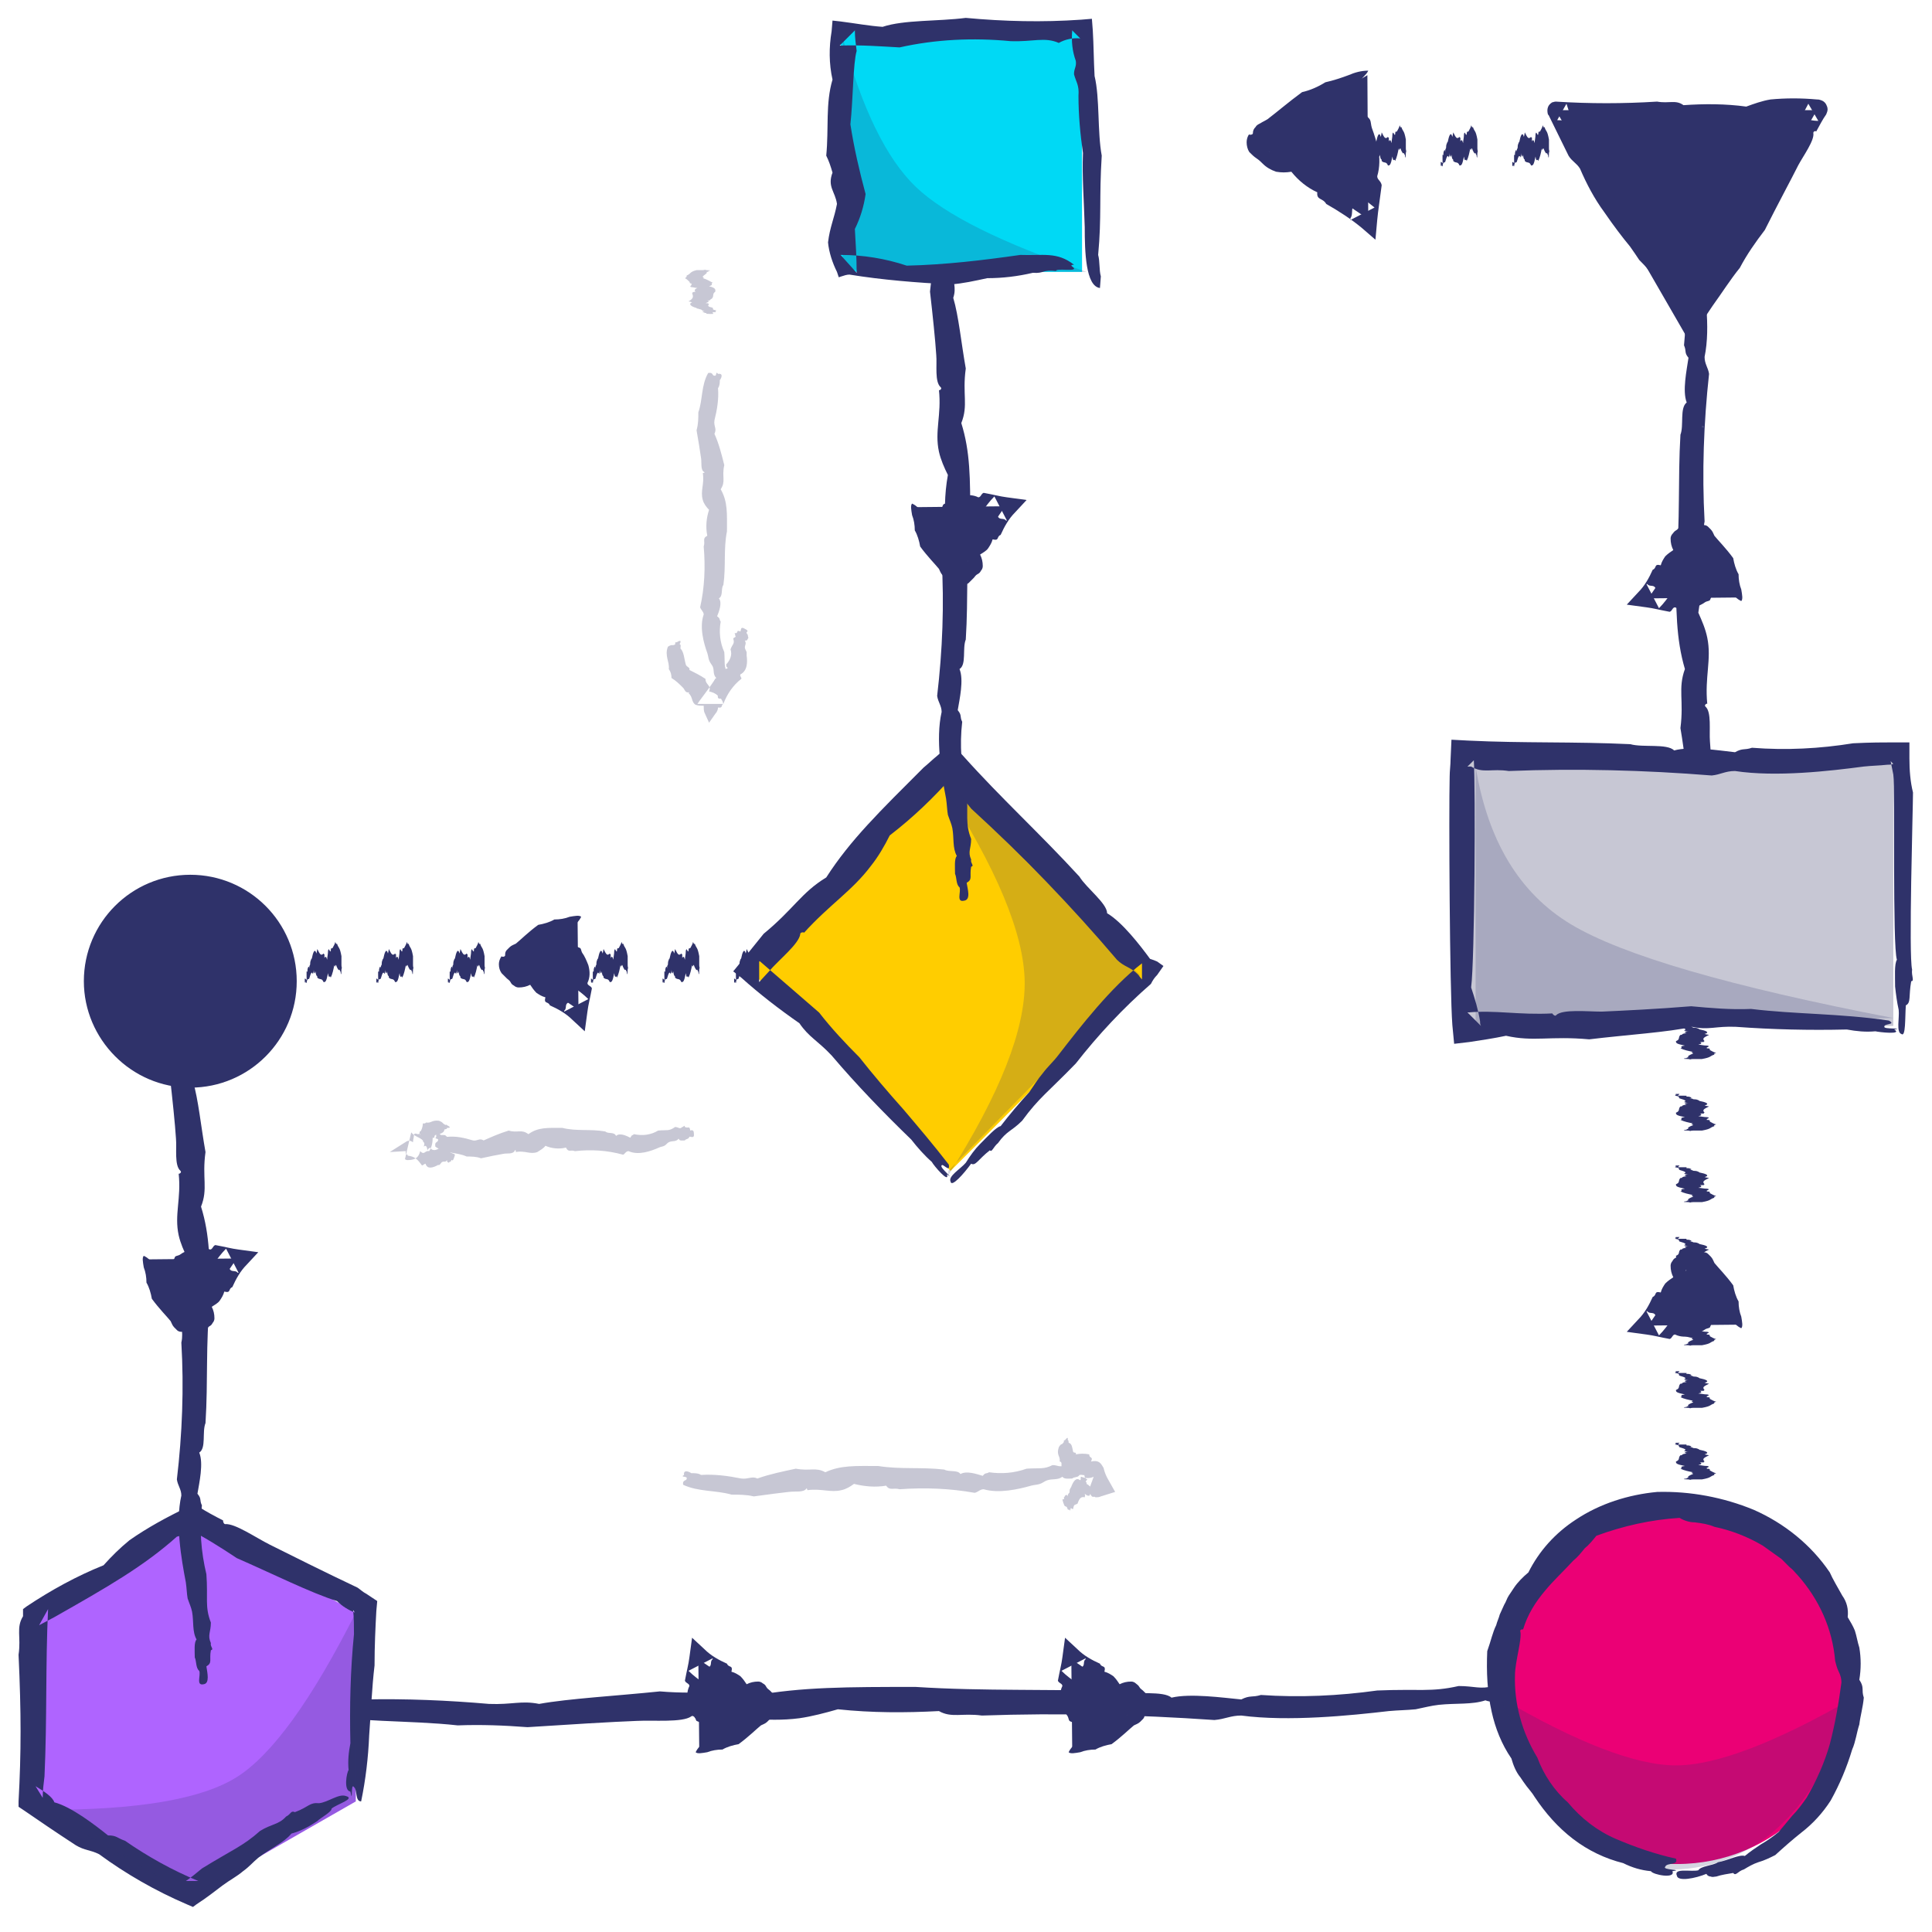 <?xml version="1.0" encoding="UTF-8"?>
<svg width="216px" height="216px" viewBox="0 0 216 216" version="1.1" xmlns="http://www.w3.org/2000/svg" xmlns:xlink="http://www.w3.org/1999/xlink">
    <title>workflow-alt</title>
    <g id="workflow-alt" stroke="none" stroke-width="1" fill="none" fill-rule="evenodd">
        <g id="Group" transform="translate(2.075, 2)">
            <g id="workflow">
                <path d="M172.7,187.3 C173.1,188.2 171,187.6 170.1,187.8 C169.7,188.2 168.3,188.1 167.5,188.3 C166.3,188.3 164.7,188.4 164,188.1 C162.5,188.6 160.7,188.4 158.8,188.6 C157.9,188.7 157.2,188.9 156.2,189.1 C155.2,189.2 154.3,189.2 153.2,189.3 C148.9,189.8 142,190.5 136.7,189.8 C135.5,189.8 134.9,190.2 133.7,190.3 C125,189.7 116.3,189.5 107.7,189.8 C105.5,189.5 104.3,190.1 102.9,189.3 C99.1,189.5 95.4,189.5 91.6,189.1 C90.2,189.5 88.7,189.9 87.3,190.1 C83.5,190.6 80.3,189.8 75.6,190.1 C75.7,190.1 75.4,189.7 75.2,189.9 C74.2,190.6 71,190.3 69.1,190.4 C66.4,190.5 61.5,190.8 56.9,191.1 C54.3,190.9 51.7,190.8 49.1,190.9 C43.7,190.3 37.5,190.6 32.2,189.5 C31.8,188.7 33.3,189 33.5,188.5 C33.9,188.1 31,188.4 32.6,188 C32.2,187.1 34.9,187.6 35.2,187.8 C36.4,187.7 37.5,187.8 38.7,188 C43.3,187.9 48,188.1 52.6,188.5 C55.2,188.6 56.2,188.1 58.2,188.5 C61.5,187.9 66.9,187.6 71.7,187.1 C76.5,187.5 78.6,186.8 82.1,187.6 C87.5,186.6 92.7,186.6 100.3,186.6 C108.1,187.1 115.3,186.8 123.3,187.1 C124.9,187.5 128,187 128.9,187.8 C131,187.3 134.6,187.8 136.7,188 C137.7,187.5 137.9,187.8 138.9,187.5 C143.2,187.8 147.6,187.6 151.9,187 C156.6,186.8 157.9,187.2 161,186.5 C162.8,186.5 163.4,186.9 164.9,186.5 C165.6,186.6 166,186.1 166.2,186.5 C168.1,186.7 168.6,186.3 169.2,187 C170.5,186.9 172.6,186.5 172.7,187.3 Z" id="Path" fill="#2F326A"></path>
                <path d="M186,144.5 C186.9,144.5 186.3,144.5 186.5,144.6 C186.7,144.6 186.8,144.6 187,144.7 C187,144.7 187.1,144.8 186.8,144.8 C187.3,144.8 187.1,144.9 187.3,144.9 C187.4,144.9 187.6,144.9 187.8,145 C188,145.1 187.9,145.1 188,145.1 C188.5,145.2 189.2,145.4 188.5,145.6 C188.5,145.6 188.9,145.7 189,145.7 C188.4,146 188.2,146.1 188.5,146.4 C188.2,146.5 188.8,146.5 188,146.5 C188.2,146.6 188.2,146.7 187.8,146.8 C188.1,146.8 188.4,146.9 188.8,146.9 C189.3,147 188.5,147.1 188.8,147.2 C188.8,147.2 188.4,147.2 188.6,147.2 C189.3,147.2 189,147.3 189.1,147.4 C189.3,147.5 189.6,147.7 189.8,147.7 C189.6,147.8 189.5,147.8 189.6,147.9 C189,148.1 189.3,148.2 188.2,148.4 C187.4,148.4 187.7,148.4 187.2,148.4 C186.8,148.4 187.1,148.5 186.7,148.4 C185.8,148.4 186.3,148.3 186.5,148.3 C186.4,148.3 186.6,148.2 186.7,148.2 C186.5,148.1 186.9,147.9 187.2,147.8 C187.3,147.7 186.8,147.7 187.2,147.6 C186.7,147.5 186.2,147.4 185.8,147.2 C186.2,147.1 185.5,147 186.3,146.9 C185.3,146.7 185.3,146.6 185.3,146.4 C185.8,146.2 185.5,146 185.8,145.7 C186.2,145.7 185.7,145.6 186.5,145.5 C186,145.4 186.5,145.3 186.7,145.3 C186.5,145.3 186.4,145.3 186.2,145.2 C186.5,145.1 186.4,145 185.7,144.8 C185.5,144.7 185.9,144.6 185.2,144.5 C185.2,144.4 185.6,144.4 185.2,144.4 C185.3,144.4 184.8,144.4 185.2,144.4 C185.4,144.3 185,144.3 185.7,144.3 C185.6,144.5 185.2,144.5 186,144.5 Z" id="Path_3_" fill="#2F326A"></path>
                <path d="M186,136.5 C186.9,136.5 186.3,136.5 186.5,136.6 C186.7,136.6 186.8,136.6 187,136.7 C187,136.7 187.1,136.8 186.8,136.8 C187.3,136.8 187.1,136.9 187.3,136.9 C187.4,136.9 187.6,136.9 187.8,137 C188,137.1 187.9,137.1 188,137.1 C188.5,137.2 189.2,137.4 188.5,137.6 C188.5,137.6 188.9,137.7 189,137.7 C188.4,138 188.2,138.1 188.5,138.4 C188.2,138.5 188.8,138.5 188,138.5 C188.2,138.6 188.2,138.7 187.8,138.8 C188.1,138.8 188.4,138.9 188.8,138.9 C189.3,139 188.5,139.1 188.8,139.2 C188.8,139.2 188.4,139.2 188.6,139.2 C189.3,139.2 189,139.3 189.1,139.4 C189.3,139.5 189.6,139.7 189.8,139.7 C189.6,139.8 189.5,139.8 189.6,139.9 C189,140.1 189.3,140.2 188.2,140.4 C187.4,140.4 187.7,140.4 187.2,140.4 C186.8,140.4 187.1,140.5 186.7,140.4 C185.8,140.4 186.3,140.3 186.5,140.3 C186.4,140.3 186.6,140.2 186.7,140.2 C186.5,140.1 186.9,139.9 187.2,139.8 C187.3,139.7 186.8,139.7 187.2,139.6 C186.7,139.5 186.2,139.4 185.8,139.2 C186.2,139.1 185.5,139 186.3,138.9 C185.3,138.7 185.3,138.6 185.3,138.4 C185.8,138.2 185.5,138 185.8,137.7 C186.2,137.7 185.7,137.6 186.5,137.5 C186,137.4 186.5,137.3 186.7,137.3 C186.5,137.3 186.4,137.3 186.2,137.2 C186.5,137.1 186.4,137 185.7,136.8 C185.5,136.7 185.9,136.6 185.2,136.5 C185.2,136.4 185.6,136.4 185.2,136.4 C185.3,136.4 184.8,136.4 185.2,136.4 C185.4,136.3 185,136.3 185.7,136.3 C185.6,136.5 185.2,136.5 186,136.5 Z" id="Path_4_" fill="#2F326A"></path>
                <path d="M186,128.5 C186.9,128.5 186.3,128.5 186.5,128.6 C186.7,128.6 186.8,128.6 187,128.7 C187,128.7 187.1,128.8 186.8,128.8 C187.3,128.8 187.1,128.9 187.3,128.9 C187.4,128.9 187.6,128.9 187.8,129 C188,129.1 187.9,129.1 188,129.1 C188.5,129.2 189.2,129.4 188.5,129.6 C188.5,129.6 188.9,129.7 189,129.7 C188.4,130 188.2,130.1 188.5,130.4 C188.2,130.5 188.8,130.5 188,130.5 C188.2,130.6 188.2,130.7 187.8,130.8 C188.1,130.8 188.4,130.9 188.8,130.9 C189.3,131 188.5,131.1 188.8,131.2 C188.8,131.2 188.4,131.2 188.6,131.2 C189.3,131.2 189,131.3 189.1,131.4 C189.3,131.5 189.6,131.7 189.8,131.7 C189.6,131.8 189.5,131.8 189.6,131.9 C189,132.1 189.3,132.2 188.2,132.4 C187.4,132.4 187.7,132.4 187.2,132.4 C186.8,132.4 187.1,132.5 186.7,132.4 C185.8,132.4 186.3,132.3 186.5,132.3 C186.4,132.3 186.6,132.2 186.7,132.2 C186.5,132.1 186.9,131.9 187.2,131.8 C187.3,131.7 186.8,131.7 187.2,131.6 C186.7,131.5 186.2,131.4 185.8,131.2 C186.2,131.1 185.5,131 186.3,130.9 C185.3,130.7 185.3,130.6 185.3,130.4 C185.8,130.2 185.5,130 185.8,129.7 C186.2,129.7 185.7,129.6 186.5,129.5 C186,129.4 186.5,129.3 186.7,129.3 C186.5,129.3 186.4,129.3 186.2,129.2 C186.5,129.1 186.4,129 185.7,128.8 C185.5,128.7 185.9,128.6 185.2,128.5 C185.2,128.4 185.6,128.4 185.2,128.4 C185.3,128.4 184.8,128.4 185.2,128.4 C185.4,128.3 185,128.3 185.7,128.3 C185.6,128.5 185.2,128.5 186,128.5 Z" id="Path_5_" fill="#2F326A"></path>
                <path d="M186,159.5 C186.9,159.5 186.3,159.5 186.5,159.6 C186.7,159.6 186.8,159.6 187,159.7 C187,159.7 187.1,159.8 186.8,159.8 C187.3,159.8 187.1,159.9 187.3,159.9 C187.4,159.9 187.6,159.9 187.8,160 C188,160.1 187.9,160.1 188,160.1 C188.5,160.2 189.2,160.4 188.5,160.6 C188.5,160.6 188.9,160.7 189,160.7 C188.4,161 188.2,161.1 188.5,161.4 C188.2,161.5 188.8,161.5 188,161.5 C188.2,161.6 188.2,161.7 187.8,161.8 C188.1,161.8 188.4,161.9 188.8,161.9 C189.3,162 188.5,162.1 188.8,162.2 C188.8,162.2 188.4,162.2 188.6,162.2 C189.3,162.2 189,162.3 189.1,162.4 C189.3,162.5 189.6,162.7 189.8,162.7 C189.6,162.8 189.5,162.8 189.6,162.9 C189,163.1 189.3,163.2 188.2,163.4 C187.4,163.4 187.7,163.4 187.2,163.4 C186.8,163.4 187.1,163.5 186.7,163.4 C185.8,163.4 186.3,163.3 186.5,163.3 C186.4,163.3 186.6,163.2 186.7,163.2 C186.5,163.1 186.9,162.9 187.2,162.8 C187.3,162.7 186.8,162.7 187.2,162.6 C186.7,162.5 186.2,162.4 185.8,162.2 C186.2,162.1 185.5,162 186.3,161.9 C185.3,161.7 185.3,161.6 185.3,161.4 C185.8,161.2 185.5,161 185.8,160.7 C186.2,160.7 185.7,160.6 186.5,160.5 C186,160.4 186.5,160.3 186.7,160.3 C186.5,160.3 186.4,160.3 186.2,160.2 C186.5,160.1 186.4,160 185.7,159.8 C185.5,159.7 185.9,159.6 185.2,159.5 C185.2,159.4 185.6,159.4 185.2,159.4 C185.3,159.4 184.8,159.4 185.2,159.4 C185.4,159.3 185,159.3 185.7,159.3 C185.6,159.5 185.2,159.5 186,159.5 Z" id="Path_5_-Copy" fill="#2F326A"></path>
                <path d="M186,120.5 C186.9,120.5 186.3,120.5 186.5,120.6 C186.7,120.6 186.8,120.6 187,120.7 C187,120.7 187.1,120.8 186.8,120.8 C187.3,120.8 187.1,120.9 187.3,120.9 C187.4,120.9 187.6,120.9 187.8,121 C188,121.1 187.9,121.1 188,121.1 C188.5,121.2 189.2,121.4 188.5,121.6 C188.5,121.6 188.9,121.7 189,121.7 C188.4,122 188.2,122.1 188.5,122.4 C188.2,122.5 188.8,122.5 188,122.5 C188.2,122.6 188.2,122.7 187.8,122.8 C188.1,122.8 188.4,122.9 188.8,122.9 C189.3,123 188.5,123.1 188.8,123.2 C188.8,123.2 188.4,123.2 188.6,123.2 C189.3,123.2 189,123.3 189.1,123.4 C189.3,123.5 189.6,123.7 189.8,123.7 C189.6,123.8 189.5,123.8 189.6,123.9 C189,124.1 189.3,124.2 188.2,124.4 C187.4,124.4 187.7,124.4 187.2,124.4 C186.8,124.4 187.1,124.5 186.7,124.4 C185.8,124.4 186.3,124.3 186.5,124.3 C186.4,124.3 186.6,124.2 186.7,124.2 C186.5,124.1 186.9,123.9 187.2,123.8 C187.3,123.7 186.8,123.7 187.2,123.6 C186.7,123.5 186.2,123.4 185.8,123.2 C186.2,123.1 185.5,123 186.3,122.9 C185.3,122.7 185.3,122.6 185.3,122.4 C185.8,122.2 185.5,122 185.8,121.7 C186.2,121.7 185.7,121.6 186.5,121.5 C186,121.4 186.5,121.3 186.7,121.3 C186.5,121.3 186.4,121.3 186.2,121.2 C186.5,121.1 186.4,121 185.7,120.8 C185.5,120.7 185.9,120.6 185.2,120.5 C185.2,120.4 185.6,120.4 185.2,120.4 C185.3,120.4 184.8,120.4 185.2,120.4 C185.4,120.3 185,120.3 185.7,120.3 C185.6,120.5 185.2,120.5 186,120.5 Z" id="Path_6_" fill="#2F326A"></path>
                <path d="M186,151.5 C186.9,151.5 186.3,151.5 186.5,151.6 C186.7,151.6 186.8,151.6 187,151.7 C187,151.7 187.1,151.8 186.8,151.8 C187.3,151.8 187.1,151.9 187.3,151.9 C187.4,151.9 187.6,151.9 187.8,152 C188,152.1 187.9,152.1 188,152.1 C188.5,152.2 189.2,152.4 188.5,152.6 C188.5,152.6 188.9,152.7 189,152.7 C188.4,153 188.2,153.1 188.5,153.4 C188.2,153.5 188.8,153.5 188,153.5 C188.2,153.6 188.2,153.7 187.8,153.8 C188.1,153.8 188.4,153.9 188.8,153.9 C189.3,154 188.5,154.1 188.8,154.2 C188.8,154.2 188.4,154.2 188.6,154.2 C189.3,154.2 189,154.3 189.1,154.4 C189.3,154.5 189.6,154.7 189.8,154.7 C189.6,154.8 189.5,154.8 189.6,154.9 C189,155.1 189.3,155.2 188.2,155.4 C187.4,155.4 187.7,155.4 187.2,155.4 C186.8,155.4 187.1,155.5 186.7,155.4 C185.8,155.4 186.3,155.3 186.5,155.3 C186.4,155.3 186.6,155.2 186.7,155.2 C186.5,155.1 186.9,154.9 187.2,154.8 C187.3,154.7 186.8,154.7 187.2,154.6 C186.7,154.5 186.2,154.4 185.8,154.2 C186.2,154.1 185.5,154 186.3,153.9 C185.3,153.7 185.3,153.6 185.3,153.4 C185.8,153.2 185.5,153 185.8,152.7 C186.2,152.7 185.7,152.6 186.5,152.5 C186,152.4 186.5,152.3 186.7,152.3 C186.5,152.3 186.4,152.3 186.2,152.2 C186.5,152.1 186.4,152 185.7,151.8 C185.5,151.7 185.9,151.6 185.2,151.5 C185.2,151.4 185.6,151.4 185.2,151.4 C185.3,151.4 184.8,151.4 185.2,151.4 C185.4,151.3 185,151.3 185.7,151.3 C185.6,151.5 185.2,151.5 186,151.5 Z" id="Path_6_-Copy" fill="#2F326A"></path>
                <path d="M186,112.5 C186.9,112.5 186.3,112.5 186.5,112.6 C186.7,112.6 186.8,112.6 187,112.7 C187,112.7 187.1,112.8 186.8,112.8 C187.3,112.8 187.1,112.9 187.3,112.9 C187.4,112.9 187.6,112.9 187.8,113 C188,113.1 187.9,113.1 188,113.1 C188.5,113.2 189.2,113.4 188.5,113.6 C188.5,113.6 188.9,113.7 189,113.7 C188.4,114 188.2,114.1 188.5,114.4 C188.2,114.5 188.8,114.5 188,114.5 C188.2,114.6 188.2,114.7 187.8,114.8 C188.1,114.8 188.4,114.9 188.8,114.9 C189.3,115 188.5,115.1 188.8,115.2 C188.8,115.2 188.4,115.2 188.6,115.2 C189.3,115.2 189,115.3 189.1,115.4 C189.3,115.5 189.6,115.7 189.8,115.7 C189.6,115.8 189.5,115.8 189.6,115.9 C189,116.1 189.3,116.2 188.2,116.4 C187.4,116.4 187.7,116.4 187.2,116.4 C186.8,116.4 187.1,116.5 186.7,116.4 C185.8,116.4 186.3,116.3 186.5,116.3 C186.4,116.3 186.6,116.2 186.7,116.2 C186.5,116.1 186.9,115.9 187.2,115.8 C187.3,115.7 186.8,115.7 187.2,115.6 C186.7,115.5 186.2,115.4 185.8,115.2 C186.2,115.1 185.5,115 186.3,114.9 C185.3,114.7 185.3,114.6 185.3,114.4 C185.8,114.2 185.5,114 185.8,113.7 C186.2,113.7 185.7,113.6 186.5,113.5 C186,113.4 186.5,113.3 186.7,113.3 C186.5,113.3 186.4,113.3 186.2,113.2 C186.5,113.1 186.4,113 185.7,112.8 C185.5,112.7 185.9,112.6 185.2,112.5 C185.2,112.4 185.6,112.4 185.2,112.4 C185.3,112.4 184.8,112.4 185.2,112.4 C185.4,112.3 185,112.3 185.7,112.3 C185.6,112.5 185.2,112.5 186,112.5 Z" id="Path_7_" fill="#2F326A"></path>
                <path d="M186,14.9 C186.9,14.6 186.3,16 186.5,16.6 C186.9,16.9 186.8,17.8 187,18.3 C187,19.1 187.1,20.1 186.8,20.5 C187.3,21.5 187.1,22.6 187.3,23.8 C187.4,24.4 187.6,24.8 187.8,25.5 C187.9,26.1 187.9,26.7 188,27.4 C188.5,30.2 189.2,34.5 188.5,37.9 C188.5,38.7 188.9,39.1 189,39.8 C188.4,45.3 188.2,50.8 188.5,56.3 C188.2,57.7 188.8,58.4 188,59.3 C188.2,61.7 188.2,64.1 187.8,66.5 C188.2,67.4 188.6,68.3 188.8,69.3 C189.3,71.7 188.5,73.7 188.8,76.7 C188.8,76.6 188.4,76.8 188.6,77 C189.3,77.6 189,79.7 189.1,80.9 C189.2,82.6 189.5,85.8 189.8,88.6 C189.6,90.2 189.5,91.9 189.6,93.6 C189,97 189.3,101 188.2,104.4 C187.4,104.6 187.7,103.7 187.2,103.6 C186.8,103.3 187.1,105.2 186.7,104.2 C185.8,104.5 186.3,102.7 186.5,102.5 C186.4,101.8 186.5,101 186.7,100.3 C186.6,97.4 186.8,94.4 187.2,91.5 C187.3,89.9 186.8,89.2 187.2,87.9 C186.6,85.8 186.3,82.3 185.8,79.4 C186.2,76.3 185.5,75 186.3,72.8 C185.3,69.4 185.3,66.1 185.3,61.2 C185.8,56.3 185.5,51.7 185.8,46.6 C186.2,45.6 185.7,43.6 186.5,43 C186,41.7 186.5,39.4 186.7,38 C186.2,37.4 186.5,37.3 186.2,36.6 C186.5,33.8 186.3,31 185.7,28.3 C185.5,25.3 185.9,24.5 185.2,22.5 C185.2,21.3 185.6,21 185.2,20 C185.3,19.5 184.8,19.3 185.2,19.2 C185.4,18 185,17.7 185.7,17.3 C185.6,16.3 185.2,15 186,14.9 Z" id="Path_9_" fill="#2F326A"></path>
                <path d="M183.2,15.8 C183.2,14.9 183.2,15.5 183.3,15.3 C183.3,15.1 183.3,15 183.4,14.8 C183.4,14.8 183.5,14.7 183.5,15 C183.5,14.5 183.6,14.7 183.6,14.5 C183.6,14.4 183.6,14.2 183.7,14 C183.7,13.9 183.8,13.9 183.8,13.8 C183.9,13.3 184.1,12.6 184.3,13.3 C184.3,13.3 184.4,12.9 184.4,12.8 C184.7,13.4 184.8,13.6 185.1,13.3 C185.2,13.6 185.2,13 185.2,13.8 C185.3,13.6 185.4,13.6 185.5,14 C185.5,13.7 185.6,13.4 185.6,13 C185.7,12.5 185.8,13.3 185.9,13 C185.9,13 185.9,13.4 185.9,13.2 C185.9,12.5 186,12.8 186.1,12.7 C186.2,12.5 186.4,12.2 186.4,12 C186.5,12.2 186.5,12.3 186.6,12.2 C186.8,12.8 186.9,12.5 187.1,13.6 C187.1,14.4 187.1,14.1 187.1,14.6 C187.1,15 187.2,14.7 187.1,15.1 C187.1,16 187,15.5 187,15.3 C187,15.4 186.9,15.2 186.9,15.1 C186.8,15.3 186.6,14.9 186.5,14.6 C186.4,14.5 186.4,15 186.3,14.6 C186.2,15.1 186.1,15.6 185.9,16 C185.8,15.6 185.7,16.3 185.6,15.5 C185.4,16.5 185.3,16.5 185.1,16.5 C184.9,16 184.7,16.3 184.4,16 C184.4,15.6 184.3,16.1 184.2,15.3 C184.1,15.8 184,15.3 184,15.1 C184,15.3 184,15.4 183.9,15.6 C183.8,15.3 183.7,15.4 183.5,16.1 C183.4,16.3 183.3,15.9 183.2,16.6 C183.1,16.6 183.1,16.2 183.1,16.6 C183.1,16.5 183.1,17 183.1,16.6 C183,16.4 183,16.8 183,16.1 C183.3,16.2 183.2,16.5 183.2,15.8 Z" id="Path_10_" fill="#2F326A"></path>
                <path d="M167.2,15.8 C167.2,14.9 167.2,15.5 167.3,15.3 C167.3,15.1 167.3,15 167.4,14.8 C167.4,14.8 167.5,14.7 167.5,15 C167.5,14.5 167.6,14.7 167.6,14.5 C167.6,14.4 167.6,14.2 167.7,14 C167.7,13.9 167.8,13.9 167.8,13.8 C167.9,13.3 168.1,12.6 168.3,13.3 C168.3,13.3 168.4,12.9 168.4,12.8 C168.7,13.4 168.8,13.6 169.1,13.3 C169.2,13.6 169.2,13 169.2,13.8 C169.3,13.6 169.4,13.6 169.5,14 C169.5,13.7 169.6,13.4 169.6,13 C169.7,12.5 169.8,13.3 169.9,13 C169.9,13 169.9,13.4 169.9,13.2 C169.9,12.5 170,12.8 170.1,12.7 C170.2,12.5 170.4,12.2 170.4,12 C170.5,12.2 170.5,12.3 170.6,12.2 C170.8,12.8 170.9,12.5 171.1,13.6 C171.1,14.4 171.1,14.1 171.1,14.6 C171.1,15 171.2,14.7 171.1,15.1 C171.1,16 171,15.5 171,15.3 C171,15.4 170.9,15.2 170.9,15.1 C170.8,15.3 170.6,14.9 170.5,14.6 C170.4,14.5 170.4,15 170.3,14.6 C170.2,15.1 170.1,15.6 169.9,16 C169.8,15.6 169.7,16.3 169.6,15.5 C169.4,16.5 169.3,16.5 169.1,16.5 C168.9,16 168.7,16.3 168.4,16 C168.4,15.6 168.3,16.1 168.2,15.3 C168.1,15.8 168,15.3 168,15.1 C168,15.3 168,15.4 167.9,15.6 C167.8,15.3 167.7,15.4 167.5,16.1 C167.4,16.3 167.3,15.9 167.2,16.6 C167.1,16.6 167.1,16.2 167.1,16.6 C167.1,16.5 167.1,17 167.1,16.6 C167,16.4 167,16.8 167,16.1 C167.3,16.2 167.2,16.5 167.2,15.8 Z" id="Path_12_" fill="#2F326A"></path>
                <path d="M159.2,15.8 C159.2,14.9 159.2,15.5 159.3,15.3 C159.3,15.1 159.3,15 159.4,14.8 C159.4,14.8 159.5,14.7 159.5,15 C159.5,14.5 159.6,14.7 159.6,14.5 C159.6,14.4 159.6,14.2 159.7,14 C159.7,13.9 159.8,13.9 159.8,13.8 C159.9,13.3 160.1,12.6 160.3,13.3 C160.3,13.3 160.4,12.9 160.4,12.8 C160.7,13.4 160.8,13.6 161.1,13.3 C161.2,13.6 161.2,13 161.2,13.8 C161.3,13.6 161.4,13.6 161.5,14 C161.5,13.7 161.6,13.4 161.6,13 C161.7,12.5 161.8,13.3 161.9,13 C161.9,13 161.9,13.4 161.9,13.2 C161.9,12.5 162,12.8 162.1,12.7 C162.2,12.5 162.4,12.2 162.4,12 C162.5,12.2 162.5,12.3 162.6,12.2 C162.8,12.8 162.9,12.5 163.1,13.6 C163.1,14.4 163.1,14.1 163.1,14.6 C163.1,15 163.2,14.7 163.1,15.1 C163.1,16 163,15.5 163,15.3 C163,15.4 162.9,15.2 162.9,15.1 C162.8,15.3 162.6,14.9 162.5,14.6 C162.4,14.5 162.4,15 162.3,14.6 C162.2,15.1 162.1,15.6 161.9,16 C161.8,15.6 161.7,16.3 161.6,15.5 C161.4,16.5 161.3,16.5 161.1,16.5 C160.9,16 160.7,16.3 160.4,16 C160.4,15.6 160.3,16.1 160.2,15.3 C160.1,15.8 160,15.3 160,15.1 C160,15.3 160,15.4 159.9,15.6 C159.8,15.3 159.7,15.4 159.5,16.1 C159.4,16.3 159.3,15.9 159.2,16.6 C159.1,16.6 159.1,16.2 159.1,16.6 C159.1,16.5 159.1,17 159.1,16.6 C159,16.4 159,16.8 159,16.1 C159.3,16.2 159.2,16.5 159.2,15.8 Z" id="Path_13_" fill="#2F326A"></path>
                <path d="M151.2,15.8 C151.2,14.9 151.2,15.5 151.3,15.3 C151.3,15.1 151.3,15 151.4,14.8 C151.4,14.8 151.5,14.7 151.5,15 C151.5,14.5 151.6,14.7 151.6,14.5 C151.6,14.4 151.6,14.2 151.7,14 C151.7,13.9 151.8,13.9 151.8,13.8 C151.9,13.3 152.1,12.6 152.3,13.3 C152.3,13.3 152.4,12.9 152.4,12.8 C152.7,13.4 152.8,13.6 153.1,13.3 C153.2,13.6 153.2,13 153.2,13.8 C153.3,13.6 153.4,13.6 153.5,14 C153.5,13.7 153.6,13.4 153.6,13 C153.7,12.5 153.8,13.3 153.9,13 C153.9,13 153.9,13.4 153.9,13.2 C153.9,12.5 154,12.8 154.1,12.7 C154.2,12.5 154.4,12.2 154.4,12 C154.5,12.2 154.5,12.3 154.6,12.2 C154.8,12.8 154.9,12.5 155.1,13.6 C155.1,14.4 155.1,14.1 155.1,14.6 C155.1,15 155.2,14.7 155.1,15.1 C155.1,16 155,15.5 155,15.3 C155,15.4 154.9,15.2 154.9,15.1 C154.8,15.3 154.6,14.9 154.5,14.6 C154.4,14.5 154.4,15 154.3,14.6 C154.2,15.1 154.1,15.6 153.9,16 C153.8,15.6 153.7,16.3 153.6,15.5 C153.4,16.5 153.3,16.5 153.1,16.5 C152.9,16 152.7,16.3 152.4,16 C152.4,15.6 152.3,16.1 152.2,15.3 C152.1,15.8 152,15.3 152,15.1 C152,15.3 152,15.4 151.9,15.6 C151.8,15.3 151.7,15.4 151.5,16.1 C151.4,16.3 151.3,15.9 151.2,16.6 C151.1,16.6 151.1,16.2 151.1,16.6 C151.1,16.5 151.1,17 151.1,16.6 C151,16.4 151,16.8 151,16.1 C151.3,16.2 151.2,16.5 151.2,15.8 Z" id="Path_14_" fill="#2F326A"></path>
                <path d="M143.2,15.8 C143.2,14.9 143.2,15.5 143.3,15.3 C143.3,15.1 143.3,15 143.4,14.8 C143.4,14.8 143.5,14.7 143.5,15 C143.5,14.5 143.6,14.7 143.6,14.5 C143.6,14.4 143.6,14.2 143.7,14 C143.7,13.9 143.8,13.9 143.8,13.8 C143.9,13.3 144.1,12.6 144.3,13.3 C144.3,13.3 144.4,12.9 144.4,12.8 C144.7,13.4 144.8,13.6 145.1,13.3 C145.2,13.6 145.2,13 145.2,13.8 C145.3,13.6 145.4,13.6 145.5,14 C145.5,13.7 145.6,13.4 145.6,13 C145.7,12.5 145.8,13.3 145.9,13 C145.9,13 145.9,13.4 145.9,13.2 C145.9,12.5 146,12.8 146.1,12.7 C146.2,12.5 146.4,12.2 146.4,12 C146.5,12.2 146.5,12.3 146.6,12.2 C146.8,12.8 146.9,12.5 147.1,13.6 C147.1,14.4 147.1,14.1 147.1,14.6 C147.1,15 147.2,14.7 147.1,15.1 C147.1,16 147,15.5 147,15.3 C147,15.4 146.9,15.2 146.9,15.1 C146.8,15.3 146.6,14.9 146.5,14.6 C146.4,14.5 146.4,15 146.3,14.6 C146.2,15.1 146.1,15.6 145.9,16 C145.8,15.6 145.7,16.3 145.6,15.5 C145.4,16.5 145.3,16.5 145.1,16.5 C144.9,16 144.7,16.3 144.4,16 C144.4,15.6 144.3,16.1 144.2,15.3 C144.1,15.8 144,15.3 144,15.1 C144,15.3 144,15.4 143.9,15.6 C143.8,15.3 143.7,15.4 143.5,16.1 C143.4,16.3 143.3,15.9 143.2,16.6 C143.1,16.6 143.1,16.2 143.1,16.6 C143.1,16.5 143.1,17 143.1,16.6 C143,16.4 143,16.8 143,16.1 C143.3,16.2 143.2,16.5 143.2,15.8 Z" id="Path_15_" fill="#2F326A"></path>
                <path d="M96.2,107.1 C96.2,106.2 96.2,106.8 96.3,106.6 C96.3,106.4 96.3,106.3 96.4,106.1 C96.4,106.1 96.5,106 96.5,106.3 C96.5,105.8 96.6,106 96.6,105.8 C96.6,105.7 96.6,105.5 96.7,105.3 C96.7,105.2 96.8,105.2 96.8,105.1 C96.9,104.6 97.1,103.9 97.3,104.6 C97.3,104.6 97.4,104.2 97.4,104.1 C97.7,104.7 97.8,104.9 98.1,104.6 C98.2,104.9 98.2,104.3 98.2,105.1 C98.3,104.9 98.4,104.9 98.5,105.3 C98.5,105 98.6,104.7 98.6,104.3 C98.7,103.8 98.8,104.6 98.9,104.3 C98.9,104.3 98.9,104.7 98.9,104.5 C98.9,103.8 99,104.1 99.1,104 C99.2,103.8 99.4,103.5 99.4,103.3 C99.5,103.5 99.5,103.6 99.6,103.5 C99.8,104.1 99.9,103.8 100.1,104.9 C100.1,105.7 100.1,105.4 100.1,105.9 C100.1,106.3 100.2,106 100.1,106.4 C100.1,107.3 100,106.8 100,106.6 C100,106.7 99.9,106.5 99.9,106.4 C99.8,106.6 99.6,106.2 99.5,105.9 C99.4,105.8 99.4,106.3 99.3,105.9 C99.2,106.4 99.1,106.9 98.9,107.3 C98.8,106.9 98.7,107.6 98.6,106.8 C98.4,107.8 98.3,107.8 98.1,107.8 C97.9,107.3 97.7,107.6 97.4,107.3 C97.4,106.9 97.3,107.4 97.2,106.6 C97.1,107.1 97,106.6 97,106.4 C97,106.6 97,106.7 96.9,106.9 C96.8,106.6 96.7,106.7 96.5,107.4 C96.4,107.6 96.3,107.2 96.2,107.9 C96.1,107.9 96.1,107.5 96.1,107.9 C96.1,107.8 96.1,108.3 96.1,107.9 C96,107.7 96,108.1 96,107.4 C96.3,107.5 96.2,107.9 96.2,107.1 Z" id="Path_16_" fill="#2F326A"></path>
                <path d="M88.2,107.1 C88.2,106.2 88.2,106.8 88.3,106.6 C88.3,106.4 88.3,106.3 88.4,106.1 C88.4,106.1 88.5,106 88.5,106.3 C88.5,105.8 88.6,106 88.6,105.8 C88.6,105.7 88.6,105.5 88.7,105.3 C88.7,105.2 88.8,105.2 88.8,105.1 C88.9,104.6 89.1,103.9 89.3,104.6 C89.3,104.6 89.4,104.2 89.4,104.1 C89.7,104.7 89.8,104.9 90.1,104.6 C90.2,104.9 90.2,104.3 90.2,105.1 C90.3,104.9 90.4,104.9 90.5,105.3 C90.5,105 90.6,104.7 90.6,104.3 C90.7,103.8 90.8,104.6 90.9,104.3 C90.9,104.3 90.9,104.7 90.9,104.5 C90.9,103.8 91,104.1 91.1,104 C91.2,103.8 91.4,103.5 91.4,103.3 C91.5,103.5 91.5,103.6 91.6,103.5 C91.8,104.1 91.9,103.8 92.1,104.9 C92.1,105.7 92.1,105.4 92.1,105.9 C92.1,106.3 92.2,106 92.1,106.4 C92.1,107.3 92,106.8 92,106.6 C92,106.7 91.9,106.5 91.9,106.4 C91.8,106.6 91.6,106.2 91.5,105.9 C91.4,105.8 91.4,106.3 91.3,105.9 C91.2,106.4 91.1,106.9 90.9,107.3 C90.8,106.9 90.7,107.6 90.6,106.8 C90.4,107.8 90.3,107.8 90.1,107.8 C89.9,107.3 89.7,107.6 89.4,107.3 C89.4,106.9 89.3,107.4 89.2,106.6 C89.1,107.1 89,106.6 89,106.4 C89,106.6 89,106.7 88.9,106.9 C88.8,106.6 88.7,106.7 88.5,107.4 C88.4,107.6 88.3,107.2 88.2,107.9 C88.1,107.9 88.1,107.5 88.1,107.9 C88.1,107.8 88.1,108.3 88.1,107.9 C88,107.7 88,108.1 88,107.4 C88.3,107.5 88.2,107.9 88.2,107.1 Z" id="Path_17_" fill="#2F326A"></path>
                <path d="M80.2,107.1 C80.2,106.2 80.2,106.8 80.3,106.6 C80.3,106.4 80.3,106.3 80.4,106.1 C80.4,106.1 80.5,106 80.5,106.3 C80.5,105.8 80.6,106 80.6,105.8 C80.6,105.7 80.6,105.5 80.7,105.3 C80.7,105.2 80.8,105.2 80.8,105.1 C80.9,104.6 81.1,103.9 81.3,104.6 C81.3,104.6 81.4,104.2 81.4,104.1 C81.7,104.7 81.8,104.9 82.1,104.6 C82.2,104.9 82.2,104.3 82.2,105.1 C82.3,104.9 82.4,104.9 82.5,105.3 C82.5,105 82.6,104.7 82.6,104.3 C82.7,103.8 82.8,104.6 82.9,104.3 C82.9,104.3 82.9,104.7 82.9,104.5 C82.9,103.8 83,104.1 83.1,104 C83.2,103.8 83.4,103.5 83.4,103.3 C83.5,103.5 83.5,103.6 83.6,103.5 C83.8,104.1 83.9,103.8 84.1,104.9 C84.1,105.7 84.1,105.4 84.1,105.9 C84.1,106.3 84.2,106 84.1,106.4 C84.1,107.3 84,106.8 84,106.6 C84,106.7 83.9,106.5 83.9,106.4 C83.8,106.6 83.6,106.2 83.5,105.9 C83.4,105.8 83.4,106.3 83.3,105.9 C83.2,106.4 83.1,106.9 82.9,107.3 C82.8,106.9 82.7,107.6 82.6,106.8 C82.4,107.8 82.3,107.8 82.1,107.8 C81.9,107.3 81.7,107.6 81.4,107.3 C81.4,106.9 81.3,107.4 81.2,106.6 C81.1,107.1 81,106.6 81,106.4 C81,106.6 81,106.7 80.9,106.9 C80.8,106.6 80.7,106.7 80.5,107.4 C80.4,107.6 80.3,107.2 80.2,107.9 C80.1,107.9 80.1,107.5 80.1,107.9 C80.1,107.8 80.1,108.3 80.1,107.9 C80,107.7 80,108.1 80,107.4 C80.3,107.5 80.2,107.9 80.2,107.1 Z" id="Path_18_" fill="#2F326A"></path>
                <path d="M72.2,107.1 C72.2,106.2 72.2,106.8 72.3,106.6 C72.3,106.4 72.3,106.3 72.4,106.1 C72.4,106.1 72.5,106 72.5,106.3 C72.5,105.8 72.6,106 72.6,105.8 C72.6,105.7 72.6,105.5 72.7,105.3 C72.7,105.2 72.8,105.2 72.8,105.1 C72.9,104.6 73.1,103.9 73.3,104.6 C73.3,104.6 73.4,104.2 73.4,104.1 C73.7,104.7 73.8,104.9 74.1,104.6 C74.2,104.9 74.2,104.3 74.2,105.1 C74.3,104.9 74.4,104.9 74.5,105.3 C74.5,105 74.6,104.7 74.6,104.3 C74.7,103.8 74.8,104.6 74.9,104.3 C74.9,104.3 74.9,104.7 74.9,104.5 C74.9,103.8 75,104.1 75.1,104 C75.2,103.8 75.4,103.5 75.4,103.3 C75.5,103.5 75.5,103.6 75.6,103.5 C75.8,104.1 75.9,103.8 76.1,104.9 C76.1,105.7 76.1,105.4 76.1,105.9 C76.1,106.3 76.2,106 76.1,106.4 C76.1,107.3 76,106.8 76,106.6 C76,106.7 75.9,106.5 75.9,106.4 C75.8,106.6 75.6,106.2 75.5,105.9 C75.4,105.8 75.4,106.3 75.3,105.9 C75.2,106.4 75.1,106.9 74.9,107.3 C74.8,106.9 74.7,107.6 74.6,106.8 C74.4,107.8 74.3,107.8 74.1,107.8 C73.9,107.3 73.7,107.6 73.4,107.3 C73.4,106.9 73.3,107.4 73.2,106.6 C73.1,107.1 73,106.6 73,106.4 C73,106.6 73,106.7 72.9,106.9 C72.8,106.6 72.7,106.7 72.5,107.4 C72.4,107.6 72.3,107.2 72.2,107.9 C72.1,107.9 72.1,107.5 72.1,107.9 C72.1,107.8 72.1,108.3 72.1,107.9 C72,107.7 72,108.1 72,107.4 C72.3,107.5 72.2,107.9 72.2,107.1 Z" id="Path_19_" fill="#2F326A"></path>
                <path d="M64.2,107.1 C64.2,106.2 64.2,106.8 64.3,106.6 C64.3,106.4 64.3,106.3 64.4,106.1 C64.4,106.1 64.5,106 64.5,106.3 C64.5,105.8 64.6,106 64.6,105.8 C64.6,105.7 64.6,105.5 64.7,105.3 C64.7,105.2 64.8,105.2 64.8,105.1 C64.9,104.6 65.1,103.9 65.3,104.6 C65.3,104.6 65.4,104.2 65.4,104.1 C65.7,104.7 65.8,104.9 66.1,104.6 C66.2,104.9 66.2,104.3 66.2,105.1 C66.3,104.9 66.4,104.9 66.5,105.3 C66.5,105 66.6,104.7 66.6,104.3 C66.7,103.8 66.8,104.6 66.9,104.3 C66.9,104.3 66.9,104.7 66.9,104.5 C66.9,103.8 67,104.1 67.1,104 C67.2,103.8 67.4,103.5 67.4,103.3 C67.5,103.5 67.5,103.6 67.6,103.5 C67.8,104.1 67.9,103.8 68.1,104.9 C68.1,105.7 68.1,105.4 68.1,105.9 C68.1,106.3 68.2,106 68.1,106.4 C68.1,107.3 68,106.8 68,106.6 C68,106.7 67.9,106.5 67.9,106.4 C67.8,106.6 67.6,106.2 67.5,105.9 C67.4,105.8 67.4,106.3 67.3,105.9 C67.2,106.4 67.1,106.9 66.9,107.3 C66.8,106.9 66.7,107.6 66.6,106.8 C66.4,107.8 66.3,107.8 66.1,107.8 C65.9,107.3 65.7,107.6 65.4,107.3 C65.4,106.9 65.3,107.4 65.2,106.6 C65.1,107.1 65,106.6 65,106.4 C65,106.6 65,106.7 64.9,106.9 C64.8,106.6 64.7,106.7 64.5,107.4 C64.4,107.6 64.3,107.2 64.2,107.9 C64.1,107.9 64.1,107.5 64.1,107.9 C64.1,107.8 64.1,108.3 64.1,107.9 C64,107.7 64,108.1 64,107.4 C64.3,107.5 64.2,107.9 64.2,107.1 Z" id="Path_20_" fill="#2F326A"></path>
                <path d="M56.2,107.1 C56.2,106.2 56.2,106.8 56.3,106.6 C56.3,106.4 56.3,106.3 56.4,106.1 C56.4,106.1 56.5,106 56.5,106.3 C56.5,105.8 56.6,106 56.6,105.8 C56.6,105.7 56.6,105.5 56.7,105.3 C56.7,105.2 56.8,105.2 56.8,105.1 C56.9,104.6 57.1,103.9 57.3,104.6 C57.3,104.6 57.4,104.2 57.4,104.1 C57.7,104.7 57.8,104.9 58.1,104.6 C58.2,104.9 58.2,104.3 58.2,105.1 C58.3,104.9 58.4,104.9 58.5,105.3 C58.5,105 58.6,104.7 58.6,104.3 C58.7,103.8 58.8,104.6 58.9,104.3 C58.9,104.3 58.9,104.7 58.9,104.5 C58.9,103.8 59,104.1 59.1,104 C59.2,103.8 59.4,103.5 59.4,103.3 C59.5,103.5 59.5,103.6 59.6,103.5 C59.8,104.1 59.9,103.8 60.1,104.9 C60.1,105.7 60.1,105.4 60.1,105.9 C60.1,106.3 60.2,106 60.1,106.4 C60.1,107.3 60,106.8 60,106.6 C60,106.7 59.9,106.5 59.9,106.4 C59.8,106.6 59.6,106.2 59.5,105.9 C59.4,105.8 59.4,106.3 59.3,105.9 C59.2,106.4 59.1,106.9 58.9,107.3 C58.8,106.9 58.7,107.6 58.6,106.8 C58.4,107.8 58.3,107.8 58.1,107.8 C57.9,107.3 57.7,107.6 57.4,107.3 C57.4,106.9 57.3,107.4 57.2,106.6 C57.1,107.1 57,106.6 57,106.4 C57,106.6 57,106.7 56.9,106.9 C56.8,106.6 56.7,106.7 56.5,107.4 C56.4,107.6 56.3,107.2 56.2,107.9 C56.1,107.9 56.1,107.5 56.1,107.9 C56.1,107.8 56.1,108.3 56.1,107.9 C56,107.7 56,108.1 56,107.4 C56.3,107.5 56.2,107.9 56.2,107.1 Z" id="Path_21_" fill="#2F326A"></path>
                <path d="M48.2,107.1 C48.2,106.2 48.2,106.8 48.3,106.6 C48.3,106.4 48.3,106.3 48.4,106.1 C48.4,106.1 48.5,106 48.5,106.3 C48.5,105.8 48.6,106 48.6,105.8 C48.6,105.7 48.6,105.5 48.7,105.3 C48.7,105.2 48.8,105.2 48.8,105.1 C48.9,104.6 49.1,103.9 49.3,104.6 C49.3,104.6 49.4,104.2 49.4,104.1 C49.7,104.7 49.8,104.9 50.1,104.6 C50.2,104.9 50.2,104.3 50.2,105.1 C50.3,104.9 50.4,104.9 50.5,105.3 C50.5,105 50.6,104.7 50.6,104.3 C50.7,103.8 50.8,104.6 50.9,104.3 C50.9,104.3 50.9,104.7 50.9,104.5 C50.9,103.8 51,104.1 51.1,104 C51.2,103.8 51.4,103.5 51.4,103.3 C51.5,103.5 51.5,103.6 51.6,103.5 C51.8,104.1 51.9,103.8 52.1,104.9 C52.1,105.7 52.1,105.4 52.1,105.9 C52.1,106.3 52.2,106 52.1,106.4 C52.1,107.3 52,106.8 52,106.6 C52,106.7 51.9,106.5 51.9,106.4 C51.8,106.6 51.6,106.2 51.5,105.9 C51.4,105.8 51.4,106.3 51.3,105.9 C51.2,106.4 51.1,106.9 50.9,107.3 C50.8,106.9 50.7,107.6 50.6,106.8 C50.4,107.8 50.3,107.8 50.1,107.8 C49.9,107.3 49.7,107.6 49.4,107.3 C49.4,106.9 49.3,107.4 49.2,106.6 C49.1,107.1 49,106.6 49,106.4 C49,106.6 49,106.7 48.9,106.9 C48.8,106.6 48.7,106.7 48.5,107.4 C48.4,107.6 48.3,107.2 48.2,107.9 C48.1,107.9 48.1,107.5 48.1,107.9 C48.1,107.8 48.1,108.3 48.1,107.9 C48,107.7 48,108.1 48,107.4 C48.3,107.5 48.2,107.9 48.2,107.1 Z" id="Path_22_" fill="#2F326A"></path>
                <path d="M40.2,107.1 C40.2,106.2 40.2,106.8 40.3,106.6 C40.3,106.4 40.3,106.3 40.4,106.1 C40.4,106.1 40.5,106 40.5,106.3 C40.5,105.8 40.6,106 40.6,105.8 C40.6,105.7 40.6,105.5 40.7,105.3 C40.7,105.2 40.8,105.2 40.8,105.1 C40.9,104.6 41.1,103.9 41.3,104.6 C41.3,104.6 41.4,104.2 41.4,104.1 C41.7,104.7 41.8,104.9 42.1,104.6 C42.2,104.9 42.2,104.3 42.2,105.1 C42.3,104.9 42.4,104.9 42.5,105.3 C42.5,105 42.6,104.7 42.6,104.3 C42.7,103.8 42.8,104.6 42.9,104.3 C42.9,104.3 42.9,104.7 42.9,104.5 C42.9,103.8 43,104.1 43.1,104 C43.2,103.8 43.4,103.5 43.4,103.3 C43.5,103.5 43.5,103.6 43.6,103.5 C43.8,104.1 43.9,103.8 44.1,104.9 C44.1,105.7 44.1,105.4 44.1,105.9 C44.1,106.3 44.2,106 44.1,106.4 C44.1,107.3 44,106.8 44,106.6 C44,106.7 43.9,106.5 43.9,106.4 C43.8,106.6 43.6,106.2 43.5,105.9 C43.4,105.8 43.4,106.3 43.3,105.9 C43.2,106.4 43.1,106.9 42.9,107.3 C42.8,106.9 42.7,107.6 42.6,106.8 C42.4,107.8 42.3,107.8 42.1,107.8 C41.9,107.3 41.7,107.6 41.4,107.3 C41.4,106.9 41.3,107.4 41.2,106.6 C41.1,107.1 41,106.6 41,106.4 C41,106.6 41,106.7 40.9,106.9 C40.8,106.6 40.7,106.7 40.5,107.4 C40.4,107.6 40.3,107.2 40.2,107.9 C40.1,107.9 40.1,107.5 40.1,107.9 C40.1,107.8 40.1,108.3 40.1,107.9 C40,107.7 40,108.1 40,107.4 C40.3,107.5 40.2,107.9 40.2,107.1 Z" id="Path_23_" fill="#2F326A"></path>
                <path d="M32.2,107.1 C32.2,106.2 32.2,106.8 32.3,106.6 C32.3,106.4 32.3,106.3 32.4,106.1 C32.4,106.1 32.5,106 32.5,106.3 C32.5,105.8 32.6,106 32.6,105.8 C32.6,105.7 32.6,105.5 32.7,105.3 C32.7,105.2 32.8,105.2 32.8,105.1 C32.9,104.6 33.1,103.9 33.3,104.6 C33.3,104.6 33.4,104.2 33.4,104.1 C33.7,104.7 33.8,104.9 34.1,104.6 C34.2,104.9 34.2,104.3 34.2,105.1 C34.3,104.9 34.4,104.9 34.5,105.3 C34.5,105 34.6,104.7 34.6,104.3 C34.7,103.8 34.8,104.6 34.9,104.3 C34.9,104.3 34.9,104.7 34.9,104.5 C34.9,103.8 35,104.1 35.1,104 C35.2,103.8 35.4,103.5 35.4,103.3 C35.5,103.5 35.5,103.6 35.6,103.5 C35.8,104.1 35.9,103.8 36.1,104.9 C36.1,105.7 36.1,105.4 36.1,105.9 C36.1,106.3 36.2,106 36.1,106.4 C36.1,107.3 36,106.8 36,106.6 C36,106.7 35.9,106.5 35.9,106.4 C35.8,106.6 35.6,106.2 35.5,105.9 C35.4,105.8 35.4,106.3 35.3,105.9 C35.2,106.4 35.1,106.9 34.9,107.3 C34.8,106.9 34.7,107.6 34.6,106.8 C34.4,107.8 34.3,107.8 34.1,107.8 C33.9,107.3 33.7,107.6 33.4,107.3 C33.4,106.9 33.3,107.4 33.2,106.6 C33.1,107.1 33,106.6 33,106.4 C33,106.6 33,106.7 32.9,106.9 C32.8,106.6 32.7,106.7 32.5,107.4 C32.4,107.6 32.3,107.2 32.2,107.9 C32.1,107.9 32.1,107.5 32.1,107.9 C32.1,107.8 32.1,108.3 32.1,107.9 C32,107.7 32,108.1 32,107.4 C32.3,107.5 32.2,107.9 32.2,107.1 Z" id="Path_24_" fill="#2F326A"></path>
                <g id="Group-2" transform="translate(164.165, 164.791)">
                    <path d="M21.235,2.209 L21.235,2.209 C10.335,2.209 1.535,11.009 1.535,21.909 L1.535,21.909 C1.535,32.809 10.335,41.609 21.235,41.609 L21.235,41.609 C32.135,41.609 40.935,32.809 40.935,21.909 L40.935,21.909 C40.935,11.009 32.135,2.209 21.235,2.209 Z" id="Path_27_" fill="#EB0075" fill-rule="nonzero"></path>
                    <path d="M21.235,42.909 C20.835,42.009 22.835,42.509 23.635,42.309 C23.935,41.809 25.235,41.809 25.835,41.409 C26.935,41.209 28.235,40.509 28.835,40.709 C29.435,40.209 30.035,39.809 30.635,39.409 C31.335,39.009 32.035,38.509 32.635,38.009 C33.135,37.409 33.635,36.809 34.135,36.209 C34.735,35.609 35.235,34.909 35.735,34.209 C36.835,32.309 37.735,30.309 38.335,28.209 C38.935,25.909 39.335,23.609 39.635,21.309 C39.635,20.909 39.535,20.509 39.335,20.109 C39.135,19.709 39.035,19.309 38.935,18.909 C38.635,15.309 37.135,12.009 34.735,9.309 C34.435,9.009 34.235,8.709 33.835,8.409 C33.535,8.109 33.235,7.809 32.935,7.509 C32.235,7.009 31.535,6.509 30.835,6.009 C29.135,5.009 27.335,4.309 25.435,3.909 C24.735,3.609 24.035,3.509 23.235,3.409 C22.635,3.409 22.035,3.209 21.535,2.909 C18.335,3.109 15.235,3.809 12.235,4.909 C11.835,5.409 11.435,5.909 10.935,6.309 C10.535,6.809 10.135,7.309 9.635,7.709 C8.535,8.909 7.535,9.809 6.535,11.009 C5.435,12.309 4.535,13.709 4.035,15.409 C4.035,15.309 3.635,15.409 3.735,15.609 C3.935,16.509 3.135,19.009 3.135,20.509 C3.035,23.709 3.935,26.909 5.635,29.709 C6.335,31.609 7.535,33.409 9.035,34.709 C10.535,36.509 12.335,37.909 14.435,38.809 C16.535,39.709 18.835,40.509 21.135,41.009 C21.435,41.809 20.135,41.409 19.935,41.909 C19.535,42.309 22.135,42.209 20.735,42.409 C21.135,43.309 18.535,42.809 18.335,42.409 C17.235,42.309 16.235,42.009 15.235,41.509 C13.235,41.009 11.335,40.109 9.635,38.809 C7.935,37.509 6.535,35.909 5.335,34.109 C5.035,33.609 4.735,33.309 4.435,32.909 C4.135,32.509 3.935,32.209 3.735,31.909 C3.235,31.309 2.935,30.509 2.735,29.809 C1.635,28.209 0.935,26.409 0.535,24.609 C0.035,22.409 -0.065,20.109 0.035,17.809 C0.435,16.709 0.635,15.709 1.035,14.909 C1.135,14.509 1.335,14.109 1.435,13.709 C1.635,13.309 1.735,13.009 1.935,12.609 C2.135,12.309 2.235,11.909 2.435,11.609 C2.635,11.309 2.835,11.009 3.035,10.709 C3.435,10.109 4.035,9.509 4.635,9.009 C5.835,6.609 7.635,4.609 9.935,3.109 C12.635,1.309 15.835,0.309 19.035,0.009 C22.735,-0.091 26.435,0.609 29.835,2.009 C33.235,3.509 36.235,5.909 38.335,9.009 C38.635,9.709 39.235,10.709 39.735,11.609 C40.235,12.309 40.435,13.109 40.335,14.009 C40.635,14.509 40.935,15.009 41.135,15.509 C41.335,16.109 41.435,16.809 41.635,17.409 C41.835,18.609 41.835,19.809 41.635,21.009 C42.235,21.909 41.835,22.109 42.135,23.009 C42.035,24.109 41.735,25.109 41.635,26.009 C41.335,26.909 41.235,27.909 40.835,28.809 C40.235,30.809 39.435,32.709 38.435,34.509 C37.535,35.909 36.435,37.109 35.135,38.109 C34.135,38.909 33.335,39.609 32.235,40.609 C31.635,40.909 31.035,41.209 30.335,41.409 C29.735,41.609 29.235,41.909 28.735,42.209 C28.035,42.409 27.835,43.009 27.535,42.609 C26.935,42.709 26.235,42.809 25.635,43.009 C25.435,43.009 25.235,43.109 25.035,43.009 C24.835,43.009 24.635,42.909 24.535,42.709 C23.335,43.209 21.335,43.609 21.235,42.909 Z" id="Path_28_" fill="#2F326A"></path>
                    <path d="M1.535,23.052 C10.132,28.072 16.666,30.582 21.135,30.582 C25.604,30.582 32.204,28.072 40.935,23.052 C37.136,34.786 30.988,41.143 22.492,42.121 C13.996,43.098 7.011,36.742 1.535,23.052 Z" id="Path-2" fill="#2F326A" opacity="0.2"></path>
                </g>
                <polygon id="Path_1530_" fill="#2F326A" fill-rule="nonzero" points="186.459 35.601 201.056 10.316 171.862 10.316"></polygon>
                <path d="M186.459,34.644 C186.619,35.521 185.98,34.006 185.661,33.607 C185.502,33.687 185.103,32.809 184.864,32.57 C184.465,31.932 184.066,31.214 183.827,30.496 C183.268,30.097 182.79,28.901 182.152,28.103 C181.833,27.705 181.593,27.465 181.195,27.066 C180.876,26.588 180.556,26.109 180.158,25.551 C179.36,24.594 178.323,23.238 177.286,21.722 C176.169,20.207 175.292,18.532 174.574,16.857 C174.175,16.219 173.697,16.059 173.298,15.421 C172.421,13.666 171.703,12.151 171.065,10.874 L170.985,10.795 C170.905,10.476 170.905,10.236 170.985,9.997 C171.065,9.758 171.224,9.598 171.463,9.439 C171.543,9.439 171.703,9.359 171.862,9.359 C175.611,9.598 179.44,9.598 183.189,9.359 C184.545,9.598 185.263,9.12 186.14,9.758 C188.453,9.598 190.846,9.598 193.159,9.917 C194.037,9.598 194.914,9.279 195.871,9.12 C197.546,8.96 199.301,8.96 201.056,9.12 L201.135,9.12 C201.295,9.12 201.534,9.199 201.694,9.279 C201.853,9.359 202.013,9.518 202.093,9.678 C202.172,9.838 202.252,9.997 202.252,10.236 C202.252,10.396 202.172,10.635 202.093,10.795 C201.694,11.353 201.375,11.991 200.976,12.709 C200.976,12.629 200.657,12.629 200.657,12.869 C200.816,13.666 199.54,15.421 198.982,16.458 C198.184,18.053 196.589,21.004 195.233,23.716 C194.196,25.072 193.239,26.428 192.441,27.944 C191.404,29.22 190.447,30.736 189.41,32.171 C188.533,33.527 187.576,34.804 186.539,36 C186.459,35.601 186.858,34.963 186.938,34.564 C187.017,34.006 186.22,35.761 186.698,34.644 C186.539,34.165 187.336,33.049 187.496,33.049 C187.815,32.49 188.134,31.852 188.533,31.374 C189.809,28.901 191.245,26.588 192.84,24.275 C193.717,22.999 193.797,22.041 194.595,21.244 C195.313,19.01 196.748,15.979 197.865,13.347 C198.663,12.151 199.46,10.874 200.099,9.598 L201.215,11.513 C200.577,11.513 199.939,11.353 199.301,11.194 C195.951,11.991 192.76,11.991 187.974,11.991 C183.109,11.592 178.642,11.832 173.617,11.592 C173.059,11.513 172.5,11.433 172.022,11.433 L173.059,9.598 C173.298,10.396 173.617,11.034 173.457,11.513 C174.415,12.39 175.212,14.464 175.691,15.74 C176.329,15.979 176.169,16.219 176.648,16.617 C177.685,18.931 179.041,21.084 180.636,23.078 C181.992,25.391 182.311,26.349 183.268,27.545 C183.747,28.502 183.907,29.14 184.305,29.619 C184.465,30.018 184.624,29.858 184.624,30.337 C185.103,31.533 185.263,31.453 185.422,32.331 C185.901,33.049 186.299,33.846 186.459,34.644 Z" id="Path_1531_" fill="#2F326A"></path>
                <polygon id="Path_2732_" fill="#AF64FF" fill-rule="nonzero" points="37.7 199.4 37.7 178.3 19.4 167.8 1.2 178.3 1.2 199.4 19.4 209.9"></polygon>
                <path d="M36.6,198.8 C37.7,199.1 35.6,199.7 35,200.2 C35,200.6 33.8,201.2 33.4,201.6 C32.5,202.2 31.6,202.7 30.5,203 C29.7,204 28.1,204.7 26.8,205.7 C26.2,206.2 25.8,206.7 25.1,207.2 C24.4,207.8 23.6,208.2 22.8,208.8 C22,209.4 21,210.2 19.9,210.9 L19.5,211.2 L18.8,210.9 C15.3,209.4 12,207.5 9,205.3 C8,204.8 7.4,204.9 6.4,204.3 C4.1,202.8 2.2,201.5 0.6,200.4 L0,200 L0,199.4 C0.3,193.9 0.3,189.5 0,183 C0.3,181 -0.3,180 0.5,178.7 L0.5,178.3 L0.5,177.9 L0.9,177.6 C3.6,175.8 6.5,174.2 9.5,173 C10.4,172 11.3,171.1 12.4,170.2 C14.4,168.8 16.6,167.6 18.9,166.5 L19.6,166.1 L20.2,166.5 C21,167 21.9,167.5 22.9,168 C22.8,167.9 22.9,168.4 23.1,168.4 C24.2,168.3 26.5,169.9 28.1,170.7 C30.3,171.8 34.3,173.8 37.9,175.5 C38.2,175.7 38.5,176 38.9,176.2 L40.1,177 L40,178.1 C39.9,179.9 39.8,182 39.8,184.2 C39.5,186.7 39.4,189.4 39.2,192 C39.1,194.5 38.8,197 38.3,199.4 C37.6,199.4 37.9,198.1 37.5,197.8 C37.1,197.2 37.4,199.9 37.1,198.3 C36.3,198.2 36.7,196.1 36.9,195.9 C36.8,194.9 36.9,193.9 37.1,192.9 C37,188.8 37.1,184.7 37.5,180.7 C37.5,179.8 37.5,178.9 37.4,178 L37.6,178.3 C36.9,178 36.2,177.6 35.6,177 C32.7,176.1 28.3,173.9 24.4,172.2 C22.6,171 20.7,169.8 18.7,168.8 L20.3,168.8 C19.5,169.2 18.6,169.6 17.7,169.8 C14,173.1 10,175.4 4,178.8 L2.3,179.7 L3.3,177.9 C3,184.2 3.2,190.1 2.9,196.6 C2.8,197.4 2.7,198.2 2.7,199 L1.9,197.7 C2.9,198.3 3.8,198.9 4,199.5 C5.9,200 8.5,202 10,203.2 C11,203.2 11,203.5 11.9,203.8 C14.5,205.6 17.2,207.1 20.1,208.3 L18.7,208.3 C19.3,207.9 19.9,207.4 20.5,206.9 C23.9,204.8 25.1,204.4 27,202.7 C28.3,201.9 29.1,202 29.9,201.1 C30.5,200.8 30.4,200.4 30.9,200.6 C32.5,200 32.5,199.5 33.6,199.6 C34.6,199.5 35.8,198.5 36.6,198.8 Z" id="Path_2733_" fill="#2F326A"></path>
                <polygon id="Path_2734_" fill="#FFCD00" fill-rule="nonzero" points="126.6 106.5 104.2 84.1 81.8 106.5 104.2 128.9"></polygon>
                <path d="M104.2,130.1 C103.9,129.5 105.3,128.7 105.9,128 C106.4,127.2 106.9,126.5 107.5,125.9 C108.3,125.1 109.3,124 109.8,123.9 C110.8,122.6 111.9,121.3 113,120.1 C113.5,119.4 113.9,118.7 114.5,118 C115.1,117.2 115.7,116.7 116.3,115.9 C118.7,112.8 122.1,108.4 125.6,105.7 L125.6,107.5 C125.4,107.3 125.3,107.1 125.1,106.9 C124.3,106.1 123.6,106.1 122.8,105.3 C117.7,99.3 112.3,93.7 106.5,88.4 C105.3,86.8 104.2,86.4 103.8,85 L103.5,84.7 L104.5,84.7 C102.3,87.2 100,89.4 97.4,91.4 C96.8,92.6 96.1,93.8 95.3,94.8 C93.2,97.6 90.7,99.1 87.8,102.3 C87.9,102.2 87.4,102.2 87.4,102.4 C87.3,103.5 85,105.3 83.9,106.6 L82.8,107.8 L82.8,105.4 L89.5,111.2 C90.9,113 92.4,114.6 94,116.2 C95.5,118.1 97.2,120.1 98.9,122 C100.6,124 102.3,126 104,128.2 C104.2,129.2 103.3,128 103.2,128.3 C102.9,128.5 104.8,130 103.8,129.3 C104.1,130.4 102.3,128.3 102.1,127.9 C101.3,127.2 100.5,126.3 99.8,125.4 C96.7,122.4 93.7,119.3 90.9,116 C89.3,114.3 88.4,114 87.3,112.4 C85,110.8 82.8,109.1 80.8,107.3 L79.9,106.6 L80.8,105.5 C81.6,104.5 82.5,103.4 83.3,102.4 C86.7,99.6 87.5,97.8 90.3,96.1 C93,91.9 96.3,88.7 101.2,83.8 C101.7,83.4 102.2,82.9 102.7,82.5 L104.3,81.1 L105.6,82.5 C109.8,87.2 114.2,91.2 118.6,96 C119.4,97.3 121.7,99 121.7,100.1 C123.4,101.1 125.4,103.7 126.5,105.2 C126.8,105.3 127.1,105.4 127.3,105.5 L128,106 L127.3,107 C127,107.3 126.8,107.6 126.6,108 C123.5,110.7 120.7,113.7 118.2,116.9 C115.1,120.1 114.1,120.7 112.2,123.3 C111,124.5 110.5,124.4 109.5,125.8 C109,126.2 108.8,126.9 108.6,126.6 C107.3,127.6 107,128.4 106.5,128.1 C105.7,129.2 104.3,130.8 104.2,130.1 Z" id="Path_2735_" fill="#2F326A"></path>
                <polygon id="Path_2736_" fill="#C7C7D4" fill-rule="nonzero" points="209.6 82.7 162.1 82.7 162.1 112.7 209.6 112.7"></polygon>
                <path d="M210.5,113.6 C209.9,113.4 210.3,111.8 210.2,110.9 C210,110 209.9,109.2 209.8,108.3 C209.8,107.2 209.7,105.8 210,105.3 C209.5,103.8 209.8,86.3 209.6,84.6 C209.5,84.1 209.4,83.6 209.3,83.1 L209.6,83.4 C209.4,83.5 209.1,83.5 208.9,83.5 C208,83.6 207.2,83.6 206.3,83.7 C202.5,84.2 196.5,84.9 191.9,84.2 C190.8,84.2 190.3,84.6 189.3,84.7 C181.8,84.1 174.2,83.9 166.6,84.2 C164.7,83.9 163.7,84.5 162.4,83.7 L162,83.7 L162.7,83 C162.9,86.1 162.8,105.3 162.4,108.4 C162.8,109.6 163.2,110.9 163.4,112.2 C163.4,112.4 163.4,112.5 163.5,112.7 L162,111.2 C165.1,110.9 167.7,111.5 171.5,111.3 C171.4,111.3 171.8,111.7 171.9,111.5 C172.6,110.8 175.4,111.1 177,111.1 C179.3,111 183.4,110.8 187,110.5 C189.2,110.7 191.4,110.9 193.7,110.8 C198.6,111.4 203.7,111.3 209.1,112.1 C210,112.6 208.5,112.4 208.6,112.8 C208.5,113.1 210.9,112.9 209.7,113.1 C210.7,113.7 208,113.4 207.6,113.3 C206.5,113.4 205.5,113.3 204.4,113.1 C200.2,113.2 196.1,113.1 192,112.8 C189.7,112.7 189,113.2 187.1,112.8 C184.5,113.4 179.7,113.7 175.6,114.2 C171.2,113.8 169.4,114.5 166.3,113.8 C164.9,114.1 163.5,114.3 162.2,114.5 L160.5,114.7 L160.3,112.6 C160,108.7 159.9,88.7 160,84.8 C160,84.2 160.1,83.5 160.1,82.9 L160.2,80.7 L162.1,80.8 C168.2,81.1 173.9,80.9 180.2,81.2 C181.6,81.6 184.3,81.1 185.1,81.9 C186.9,81.4 190.1,81.9 191.9,82.1 C192.8,81.6 192.9,81.9 193.8,81.6 C197.6,81.9 201.4,81.7 205.1,81.1 C207.1,81 208.5,81 209.6,81 L211.4,81 L211.4,82.8 C211.4,84.1 211.5,85.4 211.8,86.6 C211.8,88.4 211.3,104.8 211.7,106.4 C211.6,107.1 212,107.7 211.6,107.7 C211.3,109.4 211.6,110.1 211,110.4 C210.9,111.8 211,114 210.5,113.6 Z" id="Path_2737_" fill="#2F326A"></path>
                <path d="M105.7,98.7 C104.8,98.9 105.4,97.7 105.2,97.2 C104.8,96.9 104.9,96.1 104.7,95.7 C104.7,95 104.6,94 104.9,93.7 C104.4,92.8 104.6,91.7 104.4,90.6 C104.3,90.1 104.1,89.7 103.9,89.1 C103.8,88.5 103.8,88 103.7,87.3 C103.2,84.7 102.5,80.7 103.2,77.6 C103.2,76.9 102.8,76.5 102.7,75.8 C103.3,70.7 103.5,65.6 103.2,60.5 C103.5,59.2 102.9,58.5 103.7,57.7 C103.5,55.5 103.5,53.3 103.9,51.1 C103.5,50.3 103.1,49.4 102.9,48.5 C102.4,46.2 103.2,44.4 102.9,41.6 C102.9,41.7 103.3,41.5 103.1,41.3 C102.4,40.7 102.7,38.8 102.6,37.7 C102.5,36.1 102.2,33.2 101.9,30.6 C102.1,29.1 102.2,27.5 102.1,26 C102.7,22.8 102.4,19.2 103.5,16 C104.3,15.8 104,16.7 104.5,16.8 C104.9,17 104.6,15.3 105,16.3 C105.9,16.1 105.4,17.6 105.2,17.8 C105.3,18.5 105.2,19.2 105,19.8 C105.1,22.5 104.9,25.3 104.5,28 C104.4,29.5 104.9,30.1 104.5,31.3 C105.1,33.3 105.4,36.4 105.9,39.2 C105.5,42.1 106.2,43.3 105.4,45.3 C106.4,48.5 106.4,51.5 106.4,56 C105.9,60.6 106.2,64.8 105.9,69.5 C105.5,70.5 106,72.3 105.2,72.8 C105.7,74 105.2,76.2 105,77.4 C105.5,78 105.2,78.1 105.5,78.7 C105.2,81.3 105.4,83.9 106,86.4 C106.2,89.1 105.8,90 106.5,91.8 C106.5,92.9 106.1,93.2 106.5,94.1 C106.4,94.5 106.9,94.8 106.5,94.9 C106.3,96 106.7,96.3 106,96.7 C106.1,97.4 106.5,98.6 105.7,98.7 Z" id="Path_2738_" fill="#2F326A"></path>
                <polygon id="Path_2739_" fill="#00D9F5" fill-rule="nonzero" points="118.9 1.4 91.9 1.4 91.9 28.4 118.9 28.4"></polygon>
                <path d="M120.9,30.2 C119.3,30 119.2,26.1 119.2,23.4 C119.1,20.1 118.9,17.9 119,15.1 C118.7,13 118.5,10.9 118.5,8.7 C118.6,7.5 118.2,7.1 118,6.3 C118,5.6 118.3,5.5 118.2,4.8 C117.8,3.7 117.7,2.6 117.8,1.4 L118.7,2.3 C117.9,2.2 117,2.4 116.3,2.8 C114.7,2.1 113.4,2.7 110.9,2.6 C106.7,2.2 102.5,2.4 98.5,3.3 C96.6,3.2 94.2,3 91.8,3.1 L93.5,1.4 C93.5,2.2 93.6,2.9 93.7,3.7 C93.3,5 93.3,9.2 93,11.9 C93.4,14.5 94,17.1 94.7,19.7 C94.5,21.1 94.1,22.4 93.5,23.6 C93.6,25.3 93.7,26.9 93.7,28.5 L91.9,26.5 C94.4,26.5 96.9,26.9 99.3,27.7 C103.6,27.6 107.8,27.1 112,26.5 C114.5,26.6 116.1,26.1 118,27.6 C117.6,27.6 117.7,27.7 117.8,27.8 C118.8,28.5 115.9,27.9 116,28.3 C114.5,28.1 114.7,28.6 113.4,28.5 C111.7,28.9 110,29.1 108.3,29.1 C106.9,29.4 105.6,29.7 104.2,29.8 C100.4,29.6 96.6,29.3 92.9,28.7 C92.6,28.7 92.3,28.8 92,28.9 L91.7,29 L91.5,28.4 C91,27.4 90.6,26.2 90.5,25.1 C90.7,23.4 91.2,22.4 91.5,20.8 C91.3,19.4 90.4,18.9 91,17.3 C90.8,16.6 90.6,16 90.3,15.4 C90.6,12.3 90.2,9.6 91,6.9 C90.6,5.1 90.6,3.3 90.9,1.5 L91,0.3 L91.9,0.4 C93.5,0.6 95.1,0.9 96.6,1 C99,0.2 102.8,0.4 105.9,0 C110.2,0.4 114.5,0.5 118.8,0.2 L120,0.1 L120.1,1.4 C120.2,3 120.2,4.7 120.3,6.5 C120.9,9 120.6,12.7 121.1,15.4 C120.8,20.2 121.1,22.2 120.7,26.5 C120.9,27.2 120.8,28.2 121,28.9 L120.9,30.2 Z" id="Path_2740_" fill="#2F326A"></path>
                <path d="M20.7,186.3 C19.8,186.5 20.4,185.3 20.2,184.8 C19.8,184.5 19.9,183.7 19.7,183.3 C19.7,182.6 19.6,181.6 19.9,181.3 C19.4,180.4 19.6,179.3 19.4,178.2 C19.3,177.7 19.1,177.3 18.9,176.7 C18.8,176.1 18.8,175.6 18.7,174.9 C18.2,172.3 17.5,168.3 18.2,165.2 C18.2,164.5 17.8,164.1 17.7,163.4 C18.3,158.3 18.5,153.2 18.2,148.1 C18.5,146.8 17.9,146.1 18.7,145.3 C18.5,143.1 18.5,140.9 18.9,138.7 C18.5,137.9 18.1,137 17.9,136.1 C17.4,133.8 18.2,132 17.9,129.2 C17.9,129.3 18.3,129.1 18.1,128.9 C17.4,128.3 17.7,126.4 17.6,125.3 C17.5,123.7 17.2,120.8 16.9,118.2 C17.1,116.7 17.2,115.1 17.1,113.6 C17.7,110.4 17.4,106.8 18.5,103.6 C19.3,103.4 19,104.3 19.5,104.4 C19.9,104.6 19.6,102.9 20,103.9 C20.9,103.7 20.4,105.2 20.2,105.4 C20.3,106.1 20.2,106.8 20,107.4 C20.1,110.1 19.9,112.9 19.5,115.6 C19.4,117.1 19.9,117.7 19.5,118.9 C20.1,120.9 20.4,124 20.9,126.8 C20.5,129.7 21.2,130.9 20.4,132.9 C21.4,136.1 21.4,139.1 21.4,143.6 C20.9,148.2 21.2,152.4 20.9,157.1 C20.5,158.1 21,159.9 20.2,160.4 C20.7,161.6 20.2,163.8 20,165 C20.5,165.6 20.2,165.7 20.5,166.3 C20.2,168.9 20.4,171.5 21,174 C21.2,176.7 20.8,177.6 21.5,179.4 C21.5,180.5 21.1,180.8 21.5,181.7 C21.4,182.1 21.9,182.4 21.5,182.5 C21.3,183.6 21.7,183.9 21,184.3 C21.1,185 21.4,186.2 20.7,186.3 Z" id="Path_3641_" fill="#2F326A"></path>
                <path d="M100.3,54.7 C101.7,57.1 103.2,59.4 104.6,61.8 C104.7,62 104.9,62.2 105.1,62.1 C105.2,62.1 105.3,62 105.3,61.9 L110.3,54.6 L100.3,54.7 Z" id="Path_3642_" fill="#2F326A" fill-rule="nonzero"></path>
                <path d="M101.4,55.3 C100.6,54.9 101.4,55.2 101.5,55.1 C101.2,54.9 101.6,55 101.6,54.9 C101.9,54.9 102.2,54.9 102.5,55.1 C102.4,54.8 102.9,54.9 103.2,54.8 C103.3,54.7 103.3,54.5 103.4,54.4 C103.5,54.3 103.7,54.3 103.9,54.2 C104.3,53.9 104.8,53.7 105.3,53.5 C106,53.3 106.7,53.3 107.3,53.6 C107.6,53.6 107.6,53.2 107.9,53.1 C109,53.3 109.7,53.5 110.5,53.6 L112.7,53.9 L111.4,55.3 C110.7,56 110.2,56.9 109.8,57.8 C109.3,58 109.7,58.5 108.9,58.3 C108.8,58.7 108.6,59 108.4,59.3 C108.2,59.6 107.8,59.8 107.5,60 C107.7,60.4 107.8,60.8 107.8,61.3 C107.8,61.5 107.7,61.7 107.6,61.8 C107.5,62 107.4,62.1 107.2,62.2 C107,62.3 106.9,62.5 106.8,62.6 C106.6,62.8 106.4,63 106.2,63.2 C105.9,63.4 105.5,63.5 105.2,63.5 C104.9,63.5 104.6,63.4 104.3,63.2 C104.4,63.2 104.4,62.8 104.2,62.8 C104,62.8 103.8,62.8 103.6,62.6 C103.5,62.5 103.4,62.4 103.3,62.3 C103.1,62.1 103,61.8 102.9,61.6 C102.5,61.1 101.6,60.2 100.8,59.1 C100.7,58.5 100.5,57.8 100.2,57.3 C100.2,56.7 100.1,56.1 99.9,55.6 C99.8,55 99.7,54.5 99.9,54.3 C100.5,54.6 100.4,54.7 100.9,55 C101.3,55.3 100.8,54.7 101.2,55.1 C101.9,55.5 101.9,55.6 101.7,55.6 C102,55.9 101.9,55.9 101.9,56 C102.4,56.6 102.8,57.3 102.9,58.1 C103.1,58.5 103.7,58.6 103.5,59 C104.5,59.4 105.3,60.1 106.1,60.5 C106.1,60.6 106.1,60.7 106.1,60.8 L106.1,60.8 L106.1,60.8 L106.1,60.8 L106.1,60.8 L106.1,60.8 L106,60.8 L105.8,60.9 C105.7,61 105.6,61.1 105.5,61.2 C105.3,61.3 105.2,61.5 105.1,61.7 C105.1,61.7 105.1,61.8 105.1,61.7 L105.1,61.7 C105.1,61.7 105.1,61.7 105.1,61.7 C105.1,61.7 105.1,61.7 105.1,61.6 C105,61.5 104.9,61.4 104.8,61.3 C104.7,61.2 104.6,61.1 104.2,60.9 L104.1,60.8 L104.1,60.8 L104.1,60.8 L104.1,60.8 C104.1,60.7 104.2,60.7 104.3,60.6 C104.5,60.5 104.7,60.4 104.9,60.4 C104.6,58.9 105.3,58.1 106.2,56.9 C107.4,55.9 108,54.6 109.1,53.5 L110.5,56.2 L110.4,56.2 C110.1,55.8 109.6,56.3 109.4,55.5 C109.1,56 108.4,55.5 107.9,55.2 C107.9,55.7 107.8,55.4 107.7,55.6 C107.4,55.4 107,55.4 106.7,55.4 C106.3,55.4 106,55.6 105.7,55.8 C105,55.8 104.6,55.6 104.5,55.9 C104.2,55.9 103.7,55.5 103.8,55.8 C103.6,55.7 103.9,56 103.6,55.8 C103.1,55.6 103.4,55.8 102.7,55.4 C102.1,55.6 101.7,55.5 101.4,55.3 Z" id="Path_3643_" fill="#2F326A"></path>
                <path d="M62.5,100.9 L55.4,105.2 C55.2,105.3 55,105.5 55.1,105.7 C55.1,105.8 55.2,105.9 55.3,105.9 L62.6,110.9 L62.5,100.9 Z" id="Path_3644_" fill="#2F326A" fill-rule="nonzero"></path>
                <path d="M61.9,102 C62.3,101.2 62,102 62.1,102.1 C62.3,101.8 62.2,102.2 62.3,102.2 C62.3,102.5 62.3,102.8 62.1,103.1 C62.4,103 62.3,103.5 62.4,103.8 C62.5,103.9 62.6,103.9 62.8,104 C62.9,104.1 62.9,104.3 63,104.5 C63.3,104.9 63.5,105.4 63.7,105.9 C63.9,106.6 63.9,107.3 63.6,107.9 C63.6,108.2 64,108.2 64.1,108.5 C63.9,109.6 63.7,110.3 63.6,111.1 L63.3,113.3 L61.9,112 C61.2,111.3 60.3,110.8 59.4,110.4 C59.2,109.9 58.7,110.3 58.9,109.5 C58.5,109.4 58.2,109.2 57.9,109 C57.6,108.7 57.4,108.4 57.2,108.1 C56.8,108.3 56.4,108.4 55.9,108.4 C55.7,108.4 55.5,108.3 55.4,108.2 C55.2,108.1 55.1,108 55,107.8 C54.9,107.6 54.7,107.5 54.6,107.4 C54.4,107.2 54.2,107 54,106.8 C53.8,106.5 53.7,106.2 53.7,105.8 C53.7,105.5 53.8,105.2 54,104.9 C54,105 54.4,105 54.4,104.8 C54.4,104.6 54.4,104.4 54.6,104.2 C54.7,104.1 54.8,104 54.9,103.9 C55.1,103.7 55.4,103.6 55.6,103.5 C56.1,103.1 57,102.2 58.1,101.4 C58.7,101.3 59.4,101.1 59.9,100.8 C60.5,100.8 61.1,100.7 61.6,100.5 C62.2,100.4 62.7,100.3 62.9,100.5 C62.6,101.1 62.5,101 62.2,101.5 C61.9,101.9 62.5,101.4 62.1,101.8 C61.7,102.5 61.6,102.5 61.6,102.3 C61.3,102.6 61.3,102.5 61.2,102.5 C60.6,103 59.9,103.4 59.1,103.5 C58.7,103.7 58.6,104.3 58.2,104.1 C57.8,105.1 57.1,105.9 56.7,106.7 C56.6,106.7 56.5,106.7 56.4,106.7 L56.4,106.7 L56.4,106.7 L56.4,106.7 L56.4,106.7 L56.4,106.7 L56.4,106.6 L56.3,106.4 C56.2,106.3 56.1,106.2 56,106.1 C55.9,105.9 55.7,105.8 55.5,105.7 C55.5,105.7 55.4,105.7 55.5,105.7 L55.5,105.7 C55.5,105.7 55.5,105.7 55.5,105.7 C55.5,105.7 55.5,105.7 55.6,105.7 C55.7,105.6 55.8,105.5 55.9,105.4 C56,105.3 56.1,105.2 56.3,104.8 L56.4,104.7 L56.4,104.7 L56.4,104.7 L56.4,104.7 C56.5,104.7 56.5,104.8 56.6,104.9 C56.7,105.1 56.8,105.3 56.8,105.5 C58.3,105.2 59.1,105.9 60.3,106.8 C61.3,108 62.6,108.6 63.7,109.7 L61,111.1 L61,111 C61.4,110.7 60.9,110.2 61.7,110 C61.2,109.7 61.7,109 62,108.5 C61.5,108.5 61.8,108.4 61.6,108.3 C61.8,108 61.8,107.6 61.8,107.3 C61.8,106.9 61.6,106.6 61.4,106.3 C61.4,105.6 61.6,105.2 61.3,105.1 C61.3,104.8 61.7,104.3 61.4,104.4 C61.5,104.2 61.2,104.5 61.4,104.2 C61.6,103.7 61.4,104 61.8,103.3 C61.6,102.7 61.7,102.3 61.9,102 Z" id="Path_3645_" fill="#2F326A"></path>
                <path d="M14.4,138.8 C15.8,141.2 17.3,143.5 18.7,145.9 C18.8,146.1 19,146.3 19.2,146.2 C19.3,146.2 19.4,146.1 19.4,146 L24.4,138.7 L14.4,138.8 Z" id="Path_3646_" fill="#2F326A" fill-rule="nonzero"></path>
                <path d="M15.5,139.4 C14.7,139 15.5,139.3 15.6,139.2 C15.3,139 15.7,139.1 15.7,139 C16,139 16.3,139 16.6,139.2 C16.5,138.9 17,139 17.3,138.9 C17.4,138.8 17.4,138.7 17.5,138.5 C17.6,138.4 17.8,138.4 18,138.3 C18.4,138 18.9,137.8 19.4,137.6 C20.1,137.4 20.8,137.4 21.4,137.7 C21.7,137.7 21.7,137.3 22,137.2 C23.1,137.4 23.8,137.6 24.6,137.7 L26.8,138 L25.5,139.4 C24.8,140.1 24.3,141 23.9,141.9 C23.4,142.1 23.8,142.6 23,142.4 C22.9,142.8 22.7,143.1 22.5,143.4 C22.3,143.7 21.9,143.9 21.6,144.1 C21.8,144.5 21.9,144.9 21.9,145.4 C21.9,145.6 21.8,145.8 21.7,145.9 C21.6,146.1 21.5,146.2 21.3,146.3 C21.2,146.4 21,146.6 20.9,146.7 C20.7,146.9 20.5,147.1 20.3,147.3 C20,147.5 19.7,147.6 19.3,147.6 C19,147.6 18.7,147.5 18.4,147.3 C18.5,147.3 18.5,146.9 18.3,146.9 C18.1,146.9 17.9,146.9 17.7,146.7 C17.6,146.6 17.5,146.5 17.4,146.4 C17.2,146.2 17.1,145.9 17,145.7 C16.6,145.2 15.7,144.3 14.9,143.2 C14.8,142.6 14.6,141.9 14.3,141.4 C14.3,140.8 14.2,140.2 14,139.7 C13.9,139.1 13.8,138.6 14,138.4 C14.6,138.7 14.5,138.8 15,139.1 C15.4,139.4 14.9,138.8 15.3,139.2 C16,139.6 16,139.7 15.8,139.7 C16.1,140 16,140 16,140.1 C16.5,140.7 16.9,141.4 17,142.2 C17.2,142.6 17.8,142.7 17.6,143.1 C18.6,143.5 19.4,144.2 20.2,144.6 C20.2,144.7 20.2,144.8 20.2,144.9 L20.2,144.9 L20.2,144.9 L20.2,144.9 L20.2,144.9 L20.2,144.9 L20.1,144.9 L19.9,145 C19.8,145.1 19.7,145.2 19.6,145.3 C19.4,145.4 19.3,145.6 19.2,145.8 C19.2,145.8 19.2,145.9 19.2,145.8 L19.2,145.8 C19.2,145.8 19.2,145.8 19.2,145.8 C19.2,145.8 19.2,145.8 19.2,145.7 C19.1,145.6 19,145.5 18.9,145.4 C18.8,145.3 18.7,145.2 18.3,145 L18.2,144.9 L18.2,144.9 L18.2,144.9 L18.2,144.9 C18.2,144.8 18.3,144.8 18.4,144.7 C18.6,144.6 18.8,144.5 19,144.5 C18.7,143 19.4,142.2 20.3,141 C21.5,140 22.1,138.7 23.2,137.6 L24.6,140.3 L24.5,140.3 C24.2,139.9 23.7,140.4 23.5,139.6 C23.2,140.1 22.5,139.6 22,139.3 C22,139.8 21.9,139.5 21.8,139.7 C21.5,139.5 21.1,139.5 20.8,139.5 C20.4,139.5 20.1,139.7 19.8,139.9 C19.1,139.9 18.7,139.7 18.6,140 C18.3,140 17.8,139.6 17.9,139.9 C17.7,139.8 18,140.1 17.7,139.9 C17.2,139.7 17.5,139.9 16.8,139.5 C16.2,139.7 15.8,139.6 15.5,139.4 Z" id="Path_3647_" fill="#2F326A"></path>
                <path d="M192.2,146.1 C190.8,143.7 189.3,141.4 187.9,139 C187.8,138.8 187.6,138.6 187.4,138.7 C187.3,138.7 187.2,138.8 187.2,138.9 L182.2,146.2 L192.2,146.1 Z" id="Path_3648_" fill="#2F326A" fill-rule="nonzero"></path>
                <path d="M191.1,145.5 C191.9,145.9 191.1,145.6 191,145.7 C191.3,145.9 190.9,145.8 190.9,145.9 C190.6,145.9 190.3,145.9 190,145.7 C190.1,146 189.6,145.9 189.3,146 C189.2,146.1 189.2,146.2 189.1,146.4 C189,146.5 188.8,146.5 188.6,146.6 C188.2,146.9 187.7,147.1 187.2,147.3 C186.5,147.5 185.8,147.5 185.2,147.2 C184.9,147.2 184.9,147.6 184.6,147.7 C183.5,147.5 182.8,147.3 182,147.2 L179.8,146.9 L181.1,145.5 C181.8,144.8 182.3,143.9 182.7,143 C183.2,142.8 182.8,142.3 183.6,142.5 C183.7,142.1 183.9,141.8 184.1,141.5 C184.4,141.2 184.7,141 185,140.8 C184.8,140.4 184.7,140 184.7,139.5 C184.7,139.3 184.8,139.1 184.9,139 C185,138.8 185.1,138.7 185.3,138.6 C185.5,138.5 185.6,138.3 185.7,138.2 C185.9,138 186.1,137.8 186.3,137.6 C186.6,137.4 186.9,137.3 187.3,137.3 C187.6,137.3 187.9,137.4 188.2,137.6 C188.1,137.6 188.1,138 188.3,138 C188.5,138 188.7,138 188.9,138.2 C189,138.3 189.1,138.4 189.2,138.5 C189.4,138.7 189.5,139 189.6,139.2 C190,139.7 190.9,140.6 191.7,141.7 C191.8,142.3 192,143 192.3,143.5 C192.3,144.1 192.4,144.7 192.6,145.2 C192.7,145.8 192.8,146.3 192.6,146.5 C192,146.2 192.1,146.1 191.6,145.8 C191.2,145.5 191.7,146.1 191.3,145.7 C190.6,145.3 190.6,145.2 190.8,145.2 C190.5,144.9 190.6,144.9 190.6,144.8 C190.1,144.2 189.7,143.5 189.6,142.7 C189.4,142.3 188.8,142.2 189,141.8 C188,141.4 187.2,140.7 186.4,140.3 C186.4,140.2 186.4,140.1 186.4,140 L186.4,140 L186.4,140 L186.4,140 L186.4,140 L186.4,140 L186.5,140 L186.7,139.9 C186.8,139.8 186.9,139.7 187,139.6 C187.2,139.5 187.3,139.3 187.4,139.1 C187.4,139.1 187.4,139 187.4,139.1 L187.4,139.1 C187.4,139.1 187.4,139.1 187.4,139.1 C187.4,139.1 187.4,139.1 187.4,139.2 C187.5,139.3 187.6,139.4 187.7,139.5 C187.8,139.6 187.9,139.7 188.3,139.9 L188.4,140 L188.4,140 L188.4,140 L188.4,140 C188.4,140.1 188.3,140.1 188.2,140.2 C188,140.3 187.8,140.4 187.6,140.4 C187.9,141.9 187.2,142.7 186.3,143.9 C185.1,144.9 184.5,146.2 183.4,147.3 L182,144.6 C182,144.6 182.1,144.6 182.1,144.6 C182.4,145 182.9,144.5 183.1,145.3 C183.4,144.8 184.1,145.3 184.6,145.6 C184.6,145.1 184.7,145.4 184.8,145.2 C185.1,145.4 185.5,145.4 185.8,145.4 C186.2,145.4 186.5,145.2 186.8,145 C187.5,145 187.9,145.2 188,144.9 C188.3,144.9 188.8,145.3 188.7,145 C188.9,145.1 188.6,144.8 188.9,145 C189.4,145.2 189.1,145 189.8,145.4 C190.4,145.2 190.8,145.3 191.1,145.5 Z" id="Path_3649_" fill="#2F326A"></path>
                <path d="M192.2,64.8 C190.8,62.4 189.3,60.1 187.9,57.7 C187.8,57.5 187.6,57.3 187.4,57.4 C187.3,57.4 187.2,57.5 187.2,57.6 L182.2,64.9 L192.2,64.8 Z" id="Path_3650_" fill="#2F326A" fill-rule="nonzero"></path>
                <path d="M191.1,64.2 C191.9,64.6 191.1,64.3 191,64.4 C191.3,64.6 190.9,64.5 190.9,64.6 C190.6,64.6 190.3,64.6 190,64.4 C190.1,64.7 189.6,64.6 189.3,64.7 C189.2,64.8 189.2,64.9 189.1,65.1 C189,65.2 188.8,65.2 188.6,65.3 C188.2,65.6 187.7,65.8 187.2,66 C186.5,66.2 185.8,66.2 185.2,65.9 C184.9,65.9 184.9,66.3 184.6,66.4 C183.5,66.2 182.8,66 182,65.9 L179.8,65.6 L181.1,64.2 C181.8,63.5 182.3,62.6 182.7,61.7 C183.2,61.5 182.8,61 183.6,61.2 C183.7,60.8 183.9,60.5 184.1,60.2 C184.4,59.9 184.7,59.7 185,59.5 C184.8,59.1 184.7,58.7 184.7,58.2 C184.7,58 184.8,57.8 184.9,57.7 C185,57.6 185.1,57.4 185.3,57.3 C185.5,57.2 185.6,57 185.7,56.9 C185.9,56.7 186.1,56.5 186.3,56.3 C186.6,56.1 186.9,56 187.3,56 C187.6,56 187.9,56.1 188.2,56.3 C188.1,56.3 188.1,56.7 188.3,56.7 C188.5,56.7 188.7,56.7 188.9,56.9 C189,57 189.1,57.1 189.2,57.2 C189.4,57.4 189.5,57.7 189.6,57.9 C190,58.4 190.9,59.3 191.7,60.4 C191.8,61 192,61.7 192.3,62.2 C192.3,62.8 192.4,63.4 192.6,63.9 C192.7,64.5 192.8,65 192.6,65.2 C192,64.9 192.1,64.8 191.6,64.5 C191.2,64.2 191.7,64.8 191.3,64.4 C190.6,64 190.6,63.9 190.8,63.9 C190.5,63.6 190.6,63.6 190.6,63.5 C190.1,62.9 189.7,62.2 189.6,61.4 C189.4,61 188.8,60.9 189,60.5 C188,60.1 187.2,59.4 186.4,59 C186.4,58.9 186.4,58.8 186.4,58.7 L186.4,58.7 L186.4,58.7 L186.4,58.7 L186.4,58.7 L186.4,58.7 L186.5,58.7 L186.7,58.6 C186.8,58.5 186.9,58.4 187,58.3 C187.2,58.2 187.3,58 187.4,57.8 C187.4,57.8 187.4,57.7 187.4,57.8 L187.4,57.8 C187.4,57.8 187.4,57.8 187.4,57.8 C187.4,57.8 187.4,57.8 187.4,57.9 C187.5,58 187.6,58.1 187.7,58.2 C187.8,58.3 187.9,58.4 188.3,58.6 L188.4,58.7 L188.4,58.7 L188.4,58.7 L188.4,58.7 C188.4,58.8 188.3,58.8 188.2,58.9 C188,59 187.8,59.1 187.6,59.1 C187.9,60.6 187.2,61.4 186.3,62.6 C185.1,63.6 184.5,64.9 183.4,66 L182,63.3 C182,63.3 182.1,63.3 182.1,63.3 C182.4,63.7 182.9,63.2 183.1,64 C183.4,63.5 184.1,64 184.6,64.3 C184.6,63.8 184.7,64.1 184.8,63.9 C185.1,64.1 185.5,64.1 185.8,64.1 C186.2,64.1 186.5,63.9 186.8,63.7 C187.5,63.7 187.9,63.9 188,63.6 C188.3,63.6 188.8,64 188.7,63.7 C188.9,63.8 188.6,63.5 188.9,63.7 C189.4,63.9 189.1,63.7 189.8,64.1 C190.4,63.9 190.8,64 191.1,64.2 Z" id="Path_3651_" fill="#2F326A"></path>
                <path d="M150.8,6.4 L139.3,13.4 C139,13.6 138.7,13.9 138.8,14.2 C138.9,14.3 139,14.5 139.1,14.5 L150.9,22.5 L150.8,6.4 Z" id="Path_3652_" fill="#2F326A" fill-rule="nonzero"></path>
                <path d="M150.2,7.5 C150.6,6.6 150.3,7.7 150.4,7.9 C150.6,7.7 150.5,8.3 150.6,8.3 C150.6,8.7 150.6,9.2 150.4,9.6 C150.7,9.7 150.6,10.5 150.7,10.9 C150.8,11.1 151,11.2 151.1,11.4 C151.2,11.6 151.2,12 151.3,12.3 C151.6,13.1 151.8,13.8 152,14.6 C152.2,15.6 152.2,16.7 151.9,17.7 C151.9,18.1 152.3,18.2 152.4,18.7 C152.2,20.3 152,21.5 151.9,22.6 L151.7,24.8 L150.2,23.5 C149,22.5 147.6,21.6 146.2,20.8 C145.8,20.1 145.1,20.4 145.2,19.5 C144.1,19 143.1,18.2 142.3,17.2 C141.7,17.3 141.2,17.3 140.6,17.2 C140,17 139.5,16.7 139.1,16.3 C138.9,16.1 138.7,15.9 138.4,15.7 C138.1,15.5 137.9,15.3 137.6,15 C137.4,14.7 137.3,14.3 137.3,13.9 C137.3,13.6 137.4,13.2 137.6,13 C137.5,13.1 138,13.1 138,12.9 C138,12.6 138.1,12.4 138.3,12.2 C138.4,12 138.6,11.9 138.8,11.8 C139.1,11.6 139.6,11.4 139.8,11.2 C140.6,10.6 142,9.4 143.5,8.3 C144.4,8.1 145.3,7.7 146.1,7.2 C147,7 147.9,6.7 148.7,6.4 C149.4,6.1 150.1,5.9 150.9,5.9 C150.6,6.5 150.3,6.5 150.1,7 C149.8,7.5 150.7,6.7 150.1,7.3 C149.8,8 149.3,8.1 149.3,8 C149.1,8.2 148.8,8.4 148.5,8.4 C147.4,9.2 146.2,9.9 144.9,10.3 C144.2,10.6 144,11.3 143.4,11.2 C142.6,12.4 141.4,13.5 140.5,14.7 C140.3,14.7 140.2,14.8 140,14.9 C140,14.9 139.9,14.9 139.9,15 L139.9,15 L139.9,15 L139.8,14.9 C139.6,14.7 139.3,14.5 139.1,14.3 C139,14.3 139,14.3 139,14.3 L139,14.3 C138.9,14.3 139,14.3 139,14.3 C139,14.3 139.1,14.3 139.1,14.2 C139.3,14.1 139.4,13.9 139.6,13.7 L139.8,13.4 C139.8,13.4 139.8,13.4 139.8,13.4 L139.8,13.4 C139.9,13.5 140,13.5 140.1,13.6 C140.3,13.8 140.5,14.1 140.5,14.3 C142.5,14.4 143.9,15.4 145.9,16.8 C147.6,18.6 149.7,19.6 151.6,21.2 L148.9,22.6 L148.9,22.4 C149.3,21.9 148.8,21 149.6,20.7 C149.1,20.1 149.6,19 149.8,18.3 C149.3,18.1 149.6,18 149.4,17.8 C149.7,16.6 149.6,15.3 149.2,14.2 C149.2,13 149.4,12.3 149.1,11.9 C149.1,11.4 149.5,10.8 149.2,10.8 C149.3,10.5 149,10.8 149.2,10.4 C149.4,9.7 149.2,9.9 149.6,9.1 C149.8,8.5 149.9,8 150.2,7.5 Z" id="Path_3653_" fill="#2F326A"></path>
                <path d="M76.1,193.5 C78.5,192.1 80.8,190.6 83.2,189.2 C83.4,189.1 83.6,188.9 83.5,188.7 C83.5,188.6 83.4,188.5 83.3,188.5 C80.9,186.8 78.5,185.2 76,183.5 L76.1,193.5 Z" id="Path_3654_" fill="#2F326A" fill-rule="nonzero"></path>
                <path d="M76.7,192.4 C76.3,193.2 76.6,192.4 76.5,192.3 C76.3,192.6 76.4,192.2 76.3,192.2 C76.3,191.9 76.3,191.6 76.5,191.3 C76.2,191.4 76.3,190.9 76.2,190.6 C76.1,190.5 76,190.5 75.8,190.4 C75.7,190.3 75.7,190.1 75.6,189.9 C75.3,189.5 75.1,189 74.9,188.5 C74.7,187.8 74.7,187.1 75,186.5 C75,186.2 74.6,186.2 74.5,185.9 C74.7,184.8 74.9,184.1 75,183.3 L75.3,181.1 L76.7,182.4 C77.4,183.1 78.3,183.6 79.2,184 C79.4,184.5 79.9,184.1 79.7,184.9 C80.1,185 80.4,185.2 80.7,185.4 C81,185.7 81.2,186 81.4,186.3 C81.8,186.1 82.2,186 82.7,186 C82.9,186 83.1,186.1 83.2,186.2 C83.4,186.3 83.5,186.4 83.6,186.6 C83.7,186.8 83.9,186.9 84,187 C84.2,187.2 84.4,187.4 84.6,187.6 C84.8,187.9 84.9,188.2 84.9,188.6 C84.9,188.9 84.8,189.2 84.6,189.5 C84.6,189.4 84.2,189.4 84.2,189.6 C84.2,189.8 84.2,190 84,190.2 C83.9,190.3 83.8,190.4 83.7,190.5 C83.5,190.7 83.2,190.8 83,190.9 C82.5,191.3 81.6,192.2 80.5,193 C79.9,193.1 79.2,193.3 78.7,193.6 C78.1,193.6 77.5,193.7 77,193.9 C76.4,194 75.9,194.1 75.7,193.9 C76,193.3 76.1,193.4 76.4,192.9 C76.7,192.5 76.1,193 76.5,192.6 C76.9,191.9 77,191.9 77,192.1 C77.3,191.8 77.3,191.9 77.4,191.9 C78,191.4 78.7,191 79.5,190.9 C79.9,190.7 80,190.1 80.4,190.3 C80.8,189.3 81.5,188.5 81.9,187.7 C82,187.7 82.1,187.7 82.2,187.7 L82.2,187.7 L82.2,187.7 L82.2,187.7 L82.2,187.7 L82.2,187.7 L82.2,187.8 L82.3,188 C82.4,188.1 82.5,188.2 82.6,188.4 C82.7,188.6 82.9,188.7 83.1,188.8 C83.1,188.8 83.2,188.8 83.1,188.8 L83.1,188.8 C83.1,188.8 83.1,188.8 83.1,188.8 C83.1,188.8 83.1,188.8 83,188.8 C82.9,188.9 82.8,189 82.7,189.1 C82.6,189.2 82.5,189.3 82.3,189.7 L82.2,189.8 L82.2,189.8 L82.2,189.8 L82.2,189.8 C82.1,189.8 82.1,189.7 82,189.6 C81.9,189.4 81.8,189.2 81.8,189 C80.3,189.3 79.5,188.6 78.3,187.7 C77.3,186.5 76,185.9 74.9,184.8 L77.6,183.4 L77.6,183.5 C77.2,183.8 77.7,184.3 76.9,184.5 C77.4,184.8 76.9,185.5 76.6,186 C77.1,186 76.8,186.1 77,186.2 C76.8,186.5 76.8,186.9 76.8,187.2 C76.8,187.6 77,187.9 77.2,188.2 C77.2,188.9 77,189.3 77.3,189.4 C77.3,189.7 76.9,190.2 77.2,190.1 C77.1,190.3 77.4,190 77.2,190.3 C77,190.8 77.2,190.5 76.8,191.2 C77,191.8 76.9,192.1 76.7,192.4 Z" id="Path_3655_" fill="#2F326A"></path>
                <path d="M117.8,193.5 C120.2,192.1 122.5,190.6 124.9,189.2 C125.1,189.1 125.3,188.9 125.2,188.7 C125.2,188.6 125.1,188.5 125,188.5 C122.6,186.8 120.2,185.2 117.7,183.5 L117.8,193.5 Z" id="Path_3656_" fill="#2F326A" fill-rule="nonzero"></path>
                <path d="M118.4,192.4 C118,193.2 118.3,192.4 118.2,192.3 C118,192.6 118.1,192.2 118,192.2 C118,191.9 118,191.6 118.2,191.3 C117.9,191.4 118,190.9 117.9,190.6 C117.8,190.5 117.6,190.5 117.5,190.4 C117.4,190.3 117.4,190.1 117.3,189.9 C117,189.5 116.8,189 116.6,188.5 C116.4,187.8 116.4,187.1 116.7,186.5 C116.7,186.2 116.3,186.2 116.2,185.9 C116.4,184.8 116.6,184.1 116.7,183.3 L117,181.1 L118.4,182.4 C119.1,183.1 120,183.6 120.9,184 C121.1,184.5 121.6,184.1 121.4,184.9 C121.8,185 122.1,185.2 122.4,185.4 C122.7,185.7 122.9,186 123.1,186.3 C123.5,186.1 123.9,186 124.4,186 C124.6,186 124.8,186.1 124.9,186.2 C125,186.3 125.2,186.4 125.3,186.6 C125.4,186.8 125.6,186.9 125.7,187 C125.9,187.2 126.1,187.4 126.3,187.6 C126.5,187.9 126.6,188.2 126.6,188.6 C126.6,188.9 126.5,189.2 126.3,189.5 C126.3,189.4 125.9,189.4 125.9,189.6 C125.9,189.8 125.9,190 125.7,190.2 C125.6,190.3 125.5,190.4 125.4,190.5 C125.2,190.7 124.9,190.8 124.7,190.9 C124.2,191.3 123.3,192.2 122.2,193 C121.6,193.1 120.9,193.3 120.4,193.6 C119.8,193.6 119.2,193.7 118.7,193.9 C118.1,194 117.6,194.1 117.4,193.9 C117.7,193.3 117.8,193.4 118.1,192.9 C118.4,192.5 117.8,193 118.2,192.6 C118.6,191.9 118.7,191.9 118.7,192.1 C119,191.8 119,191.9 119.1,191.9 C119.7,191.4 120.4,191 121.2,190.9 C121.6,190.7 121.7,190.1 122.1,190.3 C122.5,189.3 123.2,188.5 123.6,187.7 C123.7,187.7 123.8,187.7 123.9,187.7 L123.9,187.7 L123.9,187.7 L123.9,187.7 L123.9,187.7 L123.9,187.7 L123.9,187.8 L124,188 C124.1,188.1 124.2,188.2 124.3,188.4 C124.4,188.6 124.6,188.7 124.8,188.8 C124.8,188.8 124.9,188.8 124.8,188.8 L124.8,188.8 C124.8,188.8 124.8,188.8 124.8,188.8 C124.8,188.8 124.8,188.8 124.7,188.8 C124.6,188.9 124.5,189 124.4,189.1 C124.3,189.2 124.2,189.3 124,189.7 L123.9,189.8 L123.9,189.8 L123.9,189.8 L123.9,189.8 C123.8,189.8 123.8,189.7 123.7,189.6 C123.6,189.4 123.5,189.2 123.5,189 C122,189.3 121.2,188.6 120,187.7 C119,186.5 117.7,185.9 116.6,184.8 L119.3,183.4 L119.3,183.5 C118.9,183.8 119.4,184.3 118.6,184.5 C119.1,184.8 118.6,185.5 118.3,186 C118.8,186 118.5,186.1 118.7,186.2 C118.5,186.5 118.5,186.9 118.5,187.2 C118.5,187.6 118.7,187.9 118.9,188.2 C118.9,188.9 118.7,189.3 119,189.4 C119,189.7 118.6,190.2 118.9,190.1 C118.8,190.3 119.1,190 118.9,190.3 C118.7,190.8 118.9,190.5 118.5,191.2 C118.7,191.8 118.6,192.1 118.4,192.4 Z" id="Path_3657_" fill="#2F326A"></path>
                <path d="M19.2,119.1 C25.5,119.1 30.6,114 30.6,107.7 C30.6,101.4 25.5,96.3 19.2,96.3 C12.9,96.3 7.8,101.4 7.8,107.7 C7.8,113.9 12.9,119.1 19.2,119.1 Z" id="Path_3658_" stroke="#2F326A" fill="#2F326A" fill-rule="nonzero"></path>
                <path d="M188.4,45.6 L188.3,45.6 L188.2,45.6 L188.2,45.7 C188.2,45.7 188.2,45.7 188.2,45.8 C188.2,45.8 188.2,45.8 188.3,45.8 C188.3,45.8 188.3,45.8 188.4,45.8 C188.4,45.8 188.4,45.8 188.5,45.8 C188.5,45.8 188.5,45.8 188.5,45.8 C188.4,45.7 188.4,45.7 188.4,45.6 C188.4,45.6 188.4,45.6 188.4,45.6 C188.4,45.6 188.4,45.6 188.4,45.6 L188.4,45.6 C188.4,45.6 188.4,45.6 188.4,45.6 Z" id="Path_8063_" fill="#484B7D" fill-rule="nonzero"></path>
                <path d="M78.6,76.1 C77.9,76.2 78.3,75.7 78.2,75.4 C77.9,75.3 78,74.9 77.8,74.7 C77.8,74.4 77.7,74 78,73.8 C77.6,73.4 77.8,72.9 77.6,72.5 C77.5,72.3 77.3,72.1 77.2,71.8 C77.1,71.5 77.1,71.3 77,71 C76.6,69.9 76.1,68.1 76.6,66.7 C76.6,66.4 76.3,66.2 76.2,65.9 C76.7,63.7 76.8,61.4 76.6,59.1 C76.8,58.5 76.4,58.2 77,57.9 C76.8,56.9 76.9,55.9 77.2,55 C76.9,54.7 76.6,54.3 76.5,53.9 C76.2,52.9 76.7,52.1 76.5,50.9 C76.5,50.9 76.8,50.8 76.7,50.8 C76.2,50.6 76.4,49.7 76.3,49.2 C76.2,48.5 76,47.2 75.8,46.1 C76,45.4 76,44.8 76,44.1 C76.5,42.7 76.3,41.1 77.1,39.7 C77.7,39.6 77.5,40 77.8,40 C78.1,40.1 77.9,39.4 78.2,39.8 C78.9,39.7 78.5,40.4 78.4,40.5 C78.4,40.8 78.4,41.1 78.2,41.4 C78.3,42.6 78.1,43.8 77.8,45 C77.7,45.7 78.1,45.9 77.8,46.5 C78.3,47.6 78.6,48.8 78.9,50 C78.6,51.3 79.1,51.8 78.5,52.7 C79.3,54.1 79.2,55.4 79.2,57.4 C78.8,59.4 79.1,61.3 78.8,63.4 C78.5,63.8 78.8,64.6 78.3,64.9 C78.7,65.4 78.3,66.4 78.1,66.9 C78.5,67.2 78.3,67.2 78.5,67.5 C78.3,68.6 78.4,69.8 78.9,70.9 C79,72.1 78.8,72.5 79.3,73.3 C79.3,73.8 79,73.9 79.3,74.3 C79.3,74.5 79.6,74.6 79.3,74.6 C79.1,75.1 79.5,75.2 78.9,75.4 C78.9,75.6 79.2,76.1 78.6,76.1 Z" id="Path_8659_" fill="#C7C7D4"></path>
                <path d="M81.2,68.3 C81.8,68.6 81.3,68.6 81.4,68.8 C81.6,69 81.5,69.1 81.6,69.3 C81.5,69.4 81.5,69.7 81.2,69.6 C81.4,70 81.2,70.1 81.2,70.4 C81.2,70.5 81.3,70.7 81.4,70.9 C81.4,71.1 81.4,71.2 81.4,71.3 C81.5,72 81.5,73 80.7,73.4 C80.6,73.6 80.9,73.8 80.8,73.9 C79.9,74.6 79.2,75.6 78.8,76.7 C78.5,76.8 78.8,77.2 78.2,77.1 C78.2,77.3 78.1,77.6 77.9,77.8 L77.2,78.8 L76.7,77.7 C76.6,77.5 76.6,77.2 76.6,76.9 C76.3,76.9 76,76.9 75.7,76.8 C75.2,76.5 75.4,75.9 74.9,75.5 C74.9,75.5 75.1,75.3 75,75.4 C74.5,75.5 74.5,75.1 74.3,74.9 C73.9,74.5 73.5,74.1 73,73.8 C73,73.4 72.9,73.1 72.7,72.8 C72.8,72 72.2,71.3 72.6,70.3 C73.1,70 73,70.2 73.3,70.1 C73.6,70 73.2,69.8 73.6,69.8 C74.2,69.4 74,69.9 73.9,70 C74.1,70.1 74,70.3 74,70.5 C74.4,70.9 74.4,71.6 74.6,72.3 C74.7,72.6 75.1,72.6 75,72.9 C75.6,73.2 76.2,73.5 76.8,73.9 C76.8,74.6 77.5,74.6 77.2,75.3 C77.6,75.4 77.9,75.5 78.2,75.8 C78.5,76 78.7,76.3 78.8,76.7 L75.9,76.7 L76.1,76.4 C76.7,75.6 77.3,74.8 77.9,73.9 C78.3,73.9 78.2,73.3 78.7,73.5 C78.5,73.1 79,72.8 79.3,72.7 C79,72.4 79.2,72.5 79.1,72.3 C79.3,72.1 79.5,71.8 79.6,71.5 C79.7,71.2 79.7,70.9 79.6,70.6 C79.8,70 80.1,70 79.9,69.4 C80,69.2 80.3,69.3 80.1,69 C80.2,68.9 79.9,68.7 80.2,68.8 C80.5,68.7 80.2,68.4 80.7,68.6 C80.8,68.4 80.7,68 81.2,68.3 Z" id="Path_8660_" fill="#C7C7D4"></path>
                <path d="M77.3,33.1 C76.6,33.1 77,33 76.9,33 C76.6,33 76.7,32.9 76.5,32.9 C76.5,32.9 76.4,32.8 76.7,32.8 C76.3,32.7 76.5,32.7 76.3,32.6 C76.2,32.6 76,32.5 75.9,32.5 C75.8,32.5 75.8,32.4 75.7,32.4 C75.3,32.3 74.8,32 75.3,31.8 C75.3,31.8 75,31.7 74.9,31.7 C75.4,31.4 75.5,31.2 75.3,30.8 C75.5,30.7 75.1,30.7 75.7,30.6 C75.5,30.5 75.6,30.3 75.9,30.2 C75.7,30.2 75.4,30.1 75.2,30.1 C74.9,30 75.4,29.9 75.2,29.7 C75.2,29.7 75.5,29.7 75.4,29.7 C74.9,29.7 75.1,29.6 75,29.5 C74.8,29.3 74.7,29.2 74.5,29.1 C74.7,29 74.7,28.9 74.7,28.8 C75.2,28.6 75,28.4 75.8,28.2 C76,28.2 76.3,28.2 76.5,28.2 C76.8,28.2 76.6,28.1 76.9,28.2 C77.6,28.2 77.2,28.3 77.1,28.3 C77.2,28.4 77,28.4 76.9,28.4 C77.1,28.5 76.7,28.7 76.5,28.9 C76.4,29 76.8,29 76.5,29.1 C76.9,29.2 77.2,29.4 77.6,29.6 C77.3,29.8 77.8,29.8 77.2,30 C78,30.2 77.9,30.4 77.9,30.6 C77.5,30.9 77.8,31.1 77.5,31.4 C77.2,31.5 77.5,31.6 77,31.6 C77.4,31.7 77,31.8 76.8,31.9 C77.2,31.9 77,31.9 77.2,32 C77,32.2 77.1,32.3 77.6,32.4 C77.7,32.6 77.5,32.6 78,32.7 C78,32.8 77.7,32.8 78,32.8 C78,32.8 78.3,32.8 78,32.8 C77.8,32.9 78.2,32.9 77.6,32.9 C77.6,33.1 77.9,33.1 77.3,33.1 Z" id="Path_8661_" fill="#C7C7D4"></path>
                <path d="M75.5,124.7 C75.6,125.4 75.1,125 75,125.1 C74.9,125.4 74.6,125.3 74.5,125.5 C74.2,125.5 73.9,125.6 73.8,125.3 C73.5,125.7 73.1,125.5 72.7,125.7 C72.5,125.8 72.4,126 72.2,126.1 C72,126.2 71.8,126.2 71.6,126.3 C70.7,126.7 69.3,127.2 68.2,126.7 C67.9,126.7 67.8,127 67.6,127.1 C65.8,126.6 64,126.5 62.2,126.7 C61.7,126.5 61.5,126.9 61.2,126.3 C60.4,126.5 59.6,126.4 58.9,126.1 C58.7,126.4 58.3,126.6 58,126.8 C57.2,127.1 56.6,126.6 55.6,126.8 C55.6,126.8 55.6,126.5 55.5,126.6 C55.3,127.1 54.6,126.9 54.2,127 C53.6,127.1 52.6,127.3 51.7,127.5 C51.2,127.3 50.6,127.3 50.1,127.3 C49,126.8 47.7,127 46.6,126.2 C46.5,125.6 46.8,125.8 46.9,125.5 C47,125.2 46.4,125.4 46.7,125.1 C46.6,124.4 47.2,124.8 47.2,124.9 C47.3,124.9 47.5,124.9 47.6,124.9 C47.7,124.9 47.8,125 47.9,125.1 C48.9,125 49.8,125.2 50.8,125.5 C51.3,125.6 51.5,125.2 52,125.5 C52.9,125.1 53.8,124.7 54.8,124.4 C55.8,124.7 56.2,124.2 57,124.8 C58.1,124 59.2,124.1 60.8,124.1 C62.4,124.5 63.9,124.2 65.6,124.5 C65.9,124.8 66.6,124.5 66.8,125 C67.2,124.6 68,125 68.4,125.2 C68.6,124.8 68.6,125 68.8,124.8 C69.7,125 70.7,124.9 71.5,124.4 C72.5,124.3 72.7,124.5 73.4,124 C73.8,124 73.9,124.3 74.2,124 C74.4,124 74.4,123.7 74.5,124 C74.9,124.2 75,123.8 75.1,124.4 C75.1,124.4 75.5,124.2 75.5,124.7 Z" id="Path_8662_" fill="#C7C7D4"></path>
                <path d="M48.7,127.4 C48.5,128 48.5,127.6 48.4,127.7 C48.3,128 48.2,127.8 48.1,128 C48,127.9 47.9,128 47.9,127.7 C47.7,128 47.6,127.8 47.4,127.9 C47.3,127.9 47.2,128.1 47.1,128.2 C47,128.3 46.9,128.2 46.8,128.3 C46.4,128.5 45.7,128.8 45.5,128.1 C45.4,128.1 45.2,128.3 45.1,128.3 C44.6,127.6 44.3,127.3 43.5,127.2 C43.5,126.9 43.2,127.3 43.3,126.7 L43.2,126.7 L41.5,126.8 L43.4,125.6 C43.6,125.5 43.8,125.5 44.1,125.7 C44.1,125.4 44.2,125.2 44.2,124.9 C44.3,124.5 44.7,125 44.8,124.7 C44.8,124.7 44.9,125 44.9,124.9 C44.7,124.4 45,124.5 45,124.4 C45.1,124.2 45.2,123.9 45.2,123.6 C45.3,123.6 45.4,123.6 45.4,123.6 C45.5,123.6 45.5,123.5 45.6,123.5 C46.1,123.6 46.2,123.2 47,123.3 C47.5,123.5 47.3,123.5 47.6,123.7 C47.9,123.9 47.8,123.6 47.9,123.8 C48.5,124.1 48.1,124.1 47.9,124.1 C47.9,124.3 47.7,124.2 47.6,124.3 C47.6,124.7 47,124.8 46.6,124.9 C46.4,125 46.6,125.3 46.3,125.2 C46.3,125.7 46.2,126.3 45.9,126.7 C45.4,126.6 45.4,127.2 44.9,126.7 C44.7,127.6 44.1,127.7 43.4,127.7 L43.2,127.6 L43.9,124.6 C44.3,125.1 44.8,125.1 45.2,125.5 C45.2,125.8 45.5,125.6 45.3,126.2 C45.6,125.9 45.7,126.4 45.7,126.6 C45.9,126.3 45.8,126.5 46,126.3 C46.2,126.6 46.5,126.7 47,126.4 C47.4,126.4 47.4,126.7 47.7,126.3 C47.8,126.3 47.7,126.7 48,126.4 C48,126.5 48.2,126.1 48.1,126.4 C48.2,126.6 48.3,126.3 48.2,126.8 C48.7,127.1 48.9,126.9 48.7,127.4 Z" id="Path_8663_" fill="#C7C7D4"></path>
                <path d="M119.4,162.5 C119.5,163.2 118.9,162.8 118.6,162.9 C118.5,163.2 118,163.1 117.8,163.3 C117.4,163.3 116.9,163.4 116.7,163.1 C116.2,163.5 115.6,163.3 115,163.5 C114.7,163.6 114.5,163.8 114.2,163.9 C113.9,164 113.6,164 113.2,164.1 C111.8,164.5 109.6,165 107.9,164.5 C107.5,164.5 107.3,164.8 106.9,164.9 C104.1,164.4 101.3,164.3 98.5,164.5 C97.8,164.3 97.4,164.7 97,164.1 C95.8,164.3 94.6,164.2 93.4,163.9 C93,164.2 92.5,164.5 92,164.6 C90.8,164.9 89.8,164.4 88.2,164.6 C88.2,164.6 88.1,164.3 88.1,164.4 C87.8,164.9 86.8,164.7 86.1,164.8 C85.2,164.9 83.6,165.1 82.2,165.3 C81.4,165.1 80.5,165.1 79.7,165.1 C78,164.6 76,164.8 74.3,164 C74.2,163.4 74.7,163.6 74.7,163.3 C74.8,163 73.9,163.2 74.4,162.9 C74.3,162.2 75.1,162.6 75.2,162.7 C75.6,162.7 76,162.7 76.3,162.9 C77.8,162.8 79.3,163 80.8,163.3 C81.6,163.4 82,163 82.6,163.3 C84,162.8 85.5,162.5 86.9,162.2 C88.5,162.5 89.1,162 90.2,162.6 C91.9,161.8 93.6,161.9 96.1,161.9 C98.6,162.3 100.9,162 103.5,162.3 C104,162.6 105,162.3 105.3,162.8 C106,162.4 107.1,162.8 107.8,163 C108.1,162.6 108.2,162.8 108.5,162.6 C109.9,162.8 111.3,162.7 112.7,162.2 C114.2,162.1 114.6,162.3 115.6,161.8 C116.2,161.8 116.4,162.1 116.9,161.8 C117.1,161.8 117.3,161.5 117.3,161.8 C117.9,162 118.1,161.6 118.3,162.2 C118.7,162.2 119.3,162 119.4,162.5 Z" id="Path_8664_" fill="#C7C7D4"></path>
                <path d="M116.8,166 C116.6,165.4 116.8,165.7 116.9,165.6 C116.8,165.3 117,165.4 117,165.2 C117.1,165.2 117.2,165 117.3,165.3 C117.3,164.9 117.5,165 117.5,164.8 C117.5,164.7 117.5,164.5 117.6,164.4 C117.6,164.3 117.7,164.3 117.7,164.2 C117.9,163.7 118.2,163.1 118.7,163.5 C118.8,163.4 118.7,163.1 118.8,163.1 C119.3,163.3 119.8,163.3 120.2,163.1 L119.8,164.2 C119.7,164.1 119.6,164 119.4,163.9 C119.5,163.6 119.1,163.8 119.5,163.4 C119.2,163.3 119.1,163 119.2,162.7 C119,162.8 118.7,162.9 118.4,162.9 C118,162.9 118.3,162.4 117.9,162.3 C117.9,162.3 118.1,162.1 118,162.2 C117.6,162.5 117.6,162.2 117.5,162.1 C117.2,162 116.9,161.9 116.6,161.9 C116.6,161.8 116.6,161.7 116.6,161.6 C116.6,161.5 116.5,161.4 116.4,161.4 C116.5,160.8 116,160.7 116.3,159.8 C116.6,159.3 116.6,159.6 116.8,159.3 C117,159.1 116.7,159.1 117,159 C117.4,158.5 117.3,158.9 117.3,159 C117.4,159 117.4,159.2 117.4,159.3 C117.8,159.4 117.8,159.9 117.9,160.3 C118,160.5 118.3,160.3 118.2,160.6 C118.7,160.5 119.2,160.5 119.7,160.6 C119.7,161.1 120.2,160.8 119.9,161.4 C120.8,161.2 121,161.6 121.3,162.1 C121.4,162.5 121.5,162.8 121.7,163.2 L122.6,164.8 L121,165.3 C120.8,165.4 120.6,165.4 120.4,165.4 C120.2,165.2 120.1,165.6 119.8,165 C119.8,165.4 119.4,165.2 119.2,165 C119.3,165.4 119.2,165.2 119.2,165.4 C118.8,165.3 118.6,165.5 118.4,166.1 C118.1,166.3 118,166.1 117.9,166.7 C117.8,166.8 117.6,166.4 117.6,166.8 C117.5,166.8 117.6,167.1 117.5,166.8 C117.3,166.7 117.4,167 117.2,166.5 C117,166.3 117,166.6 116.8,166 Z" id="Path_8665_" fill="#C7C7D4"></path>
                <path d="M92.144,2.232 C94.32,10.2 97.039,15.749 100.3,18.879 C103.561,22.009 109.931,25.183 119.411,28.4 L92.144,28.156 L92.144,2.232 Z" id="Path-3" fill="#2F326A" opacity="0.2"></path>
            </g>
            <path d="M103.95,129.392 C109.725,120.295 112.569,113.072 112.485,107.721 C112.4,102.371 109.324,95.013 103.258,85.648 L105.597,87.259 L125.378,107.037 L103.95,128.9" id="Path-73" fill="#2F326A" opacity="0.2"></path>
            <path d="M37.7,178.3 L37.7,199.4 L19.279,209.9 L2.743,200.337 C13.242,200.381 20.461,199.162 24.4,196.679 C28.339,194.196 32.772,188.07 37.7,178.3 Z" id="Path-74" fill="#2F326A" opacity="0.2"></path>
            <path d="M162.9,83.7 C164.25,91.993 167.801,97.871 173.552,101.334 C179.304,104.798 191.32,108.292 209.6,111.819 L162.9,112.7 L162.9,83.7 Z" id="Path-75" fill="#2F326A" opacity="0.2"></path>
        </g>
    </g>
</svg>